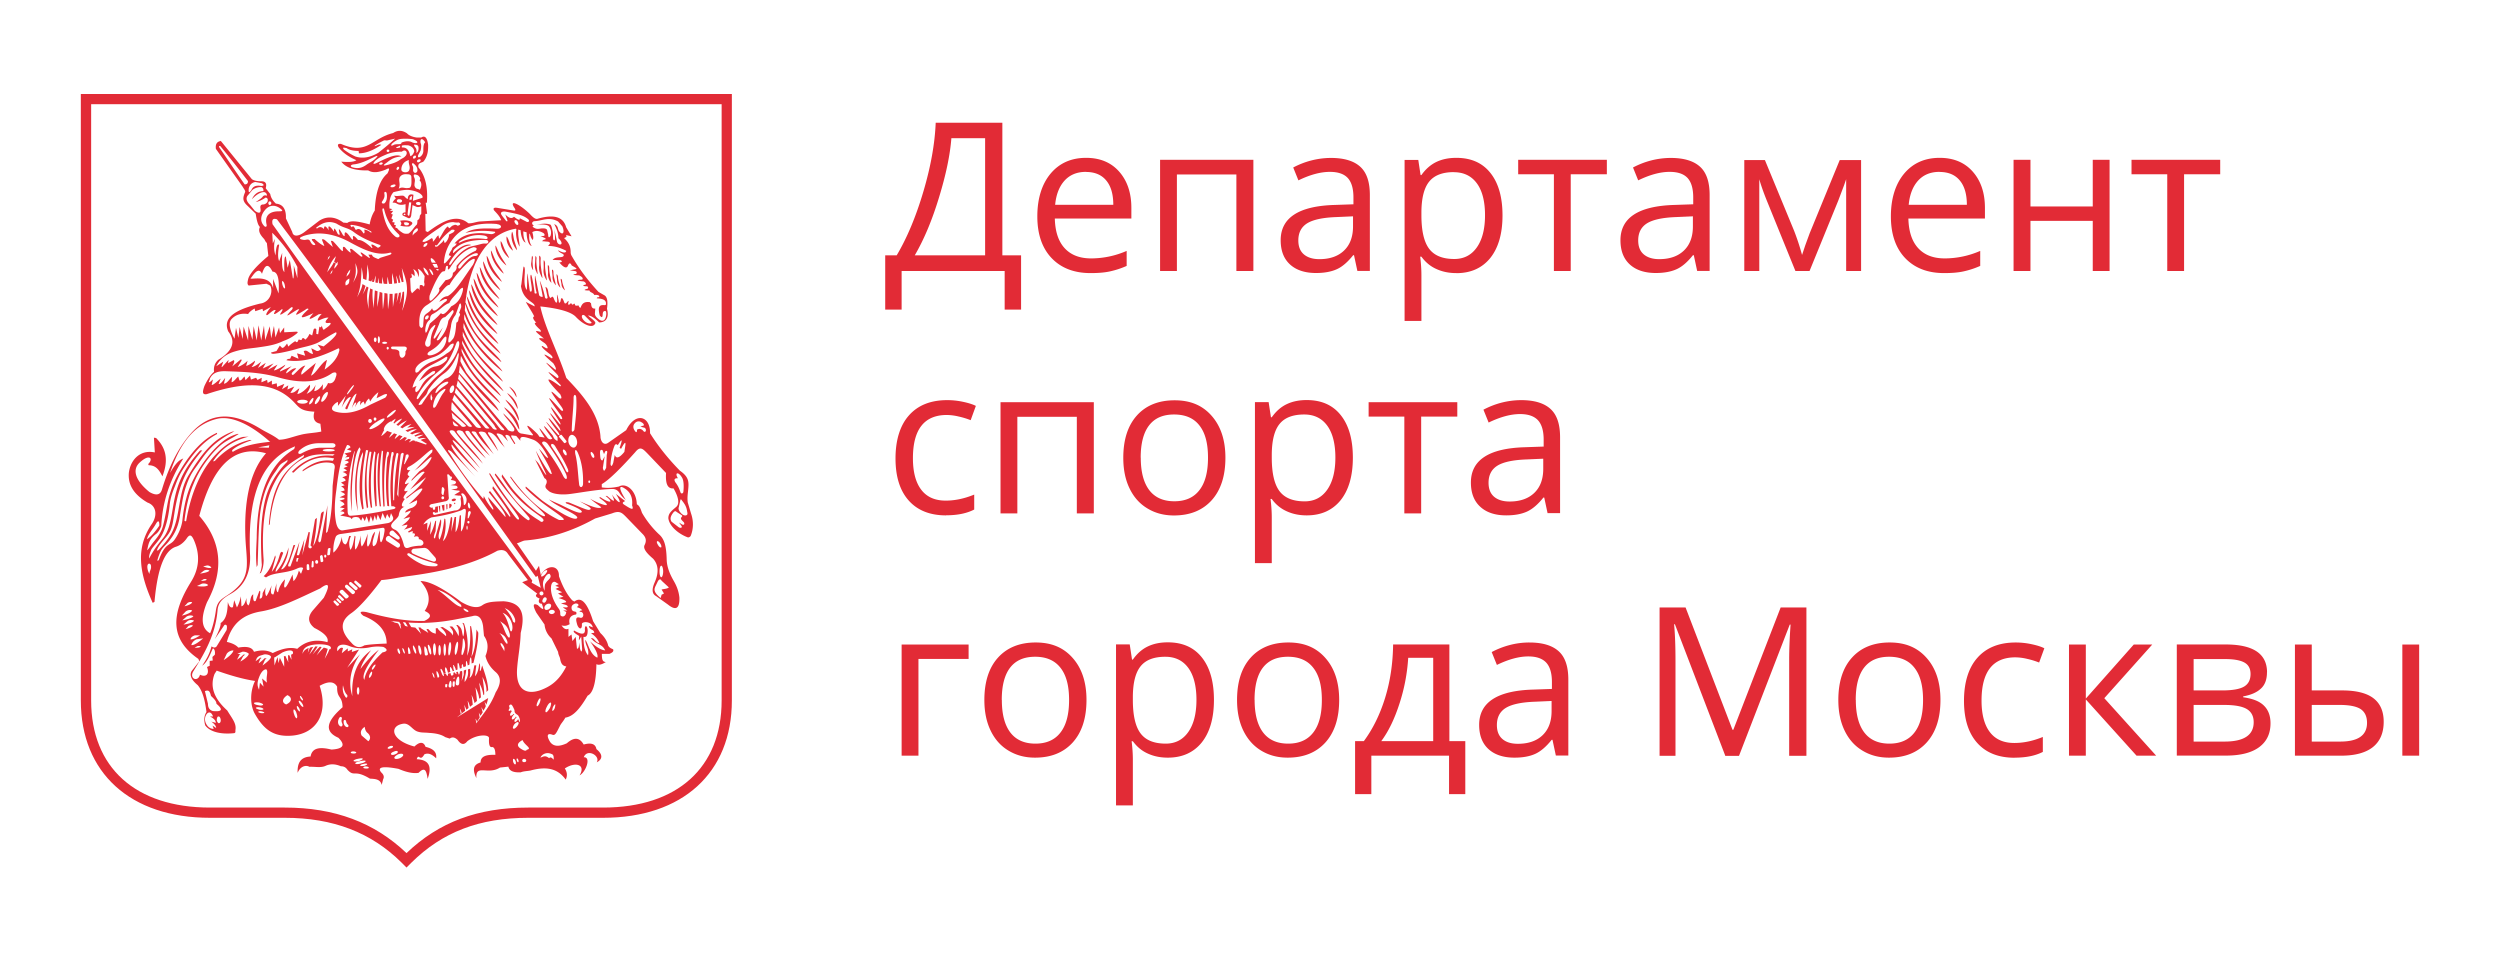 <svg width="260" height="100" fill="none" xmlns="http://www.w3.org/2000/svg"><path d="M102.452 26.557V14.375h-3.51c-.128 1.698-.548 3.749-1.278 6.134-.72 2.385-1.57 4.401-2.53 6.048h7.318Zm3.74 5.645h-1.707v-4.015H93.769v4.015h-1.707v-5.645h1.193c1.08-1.819 2.007-4.032 2.78-6.649.771-2.608 1.192-4.993 1.278-7.146h6.932v13.795h1.947v5.645Zm6.743-14.327c-.926 0-1.664.3-2.222.91-.549.608-.875 1.44-.978 2.513h6.048c0-1.107-.248-1.947-.737-2.53-.489-.593-1.193-.884-2.111-.884m.481 10.518c-1.708 0-3.063-.524-4.05-1.562-.986-1.038-1.484-2.488-1.484-4.332 0-1.845.463-3.346 1.373-4.444.918-1.098 2.153-1.648 3.697-1.648 1.45 0 2.6.48 3.441 1.433.84.953 1.269 2.205 1.269 3.775v1.107h-7.961c.034 1.355.377 2.385 1.029 3.088.652.704 1.562 1.056 2.746 1.056a9.293 9.293 0 0 0 3.697-.781v1.561a9.075 9.075 0 0 1-1.758.575c-.55.12-1.219.172-1.999.172Zm8.982-.215h-1.75V16.622h9.703v11.565h-1.767V18.141h-6.186v10.046Zm14.816-1.235c1.09 0 1.948-.3 2.565-.893.627-.6.935-1.44.935-2.513v-1.047l-1.75.077c-1.39.052-2.393.266-3.011.644-.618.386-.927.978-.927 1.784 0 .635.189 1.116.575 1.45.386.326.918.498 1.613.498Zm3.955 1.235-.352-1.647h-.085c-.575.72-1.15 1.218-1.725 1.467-.575.257-1.287.386-2.145.386-1.149 0-2.05-.3-2.694-.884-.652-.591-.978-1.432-.978-2.522 0-2.333 1.871-3.56 5.603-3.672l1.964-.068v-.721c0-.91-.197-1.579-.583-2.008-.395-.429-1.012-.643-1.87-.643-.961 0-2.059.292-3.269.884l-.541-1.339a8.576 8.576 0 0 1 1.871-.729 8.332 8.332 0 0 1 2.042-.266c1.381 0 2.393.309 3.062.918.67.61.996 1.587.996 2.943v7.893h-1.296v.008ZM151.208 17.9c-1.184 0-2.034.327-2.566.979-.532.652-.798 1.698-.815 3.123v.394c0 1.622.275 2.788.815 3.492.541.703 1.407 1.047 2.608 1.047.996 0 1.776-.404 2.343-1.21.566-.806.849-1.922.849-3.346 0-1.424-.283-2.548-.849-3.312-.567-.772-1.365-1.158-2.394-1.158m.257 10.493c-.755 0-1.441-.138-2.059-.42-.626-.275-1.141-.704-1.57-1.288h-.128c.085.678.128 1.322.128 1.922v4.762h-1.75V16.63h1.424l.24 1.578h.086c.446-.634.978-1.089 1.57-1.372.601-.283 1.287-.42 2.059-.42 1.536 0 2.72.523 3.552 1.578.832 1.047 1.253 2.514 1.253 4.41 0 1.896-.429 3.371-1.27 4.427-.849 1.046-2.025 1.578-3.526 1.578m15.648-10.285h-3.757v10.063h-1.751V18.124h-3.714v-1.502h9.222v1.502Zm5.447 8.828c1.09 0 1.948-.3 2.566-.893.626-.6.935-1.44.935-2.513v-1.047l-1.75.077c-1.39.052-2.394.266-3.012.644-.617.386-.926.978-.926 1.784 0 .635.188 1.116.575 1.45.386.326.918.498 1.604.498m3.955 1.235-.352-1.647h-.086c-.574.72-1.149 1.218-1.724 1.467-.575.257-1.287.386-2.145.386-1.15 0-2.05-.3-2.694-.884-.652-.591-.978-1.432-.978-2.522 0-2.333 1.87-3.56 5.602-3.672l1.965-.068v-.721c0-.91-.197-1.579-.583-2.008-.395-.429-1.013-.643-1.871-.643-.96 0-2.05.292-3.268.884l-.541-1.339a8.587 8.587 0 0 1 1.87-.729 8.344 8.344 0 0 1 2.042-.266c1.382 0 2.394.309 3.063.918.669.61.995 1.587.995 2.943v7.893h-1.295v.008Zm10.913-1.69.326-.978.455-1.244 3.131-7.627h2.222v11.54h-1.553v-9.55l-.214.618-.609 1.613-2.986 7.318h-1.467l-2.985-7.344c-.378-.943-.627-1.672-.773-2.204v9.548h-1.561V16.648h2.145l3.028 7.335c.301.773.584 1.613.832 2.523m14.294-8.631c-.926 0-1.664.3-2.222.91-.549.608-.875 1.44-.978 2.513h6.049c0-1.107-.249-1.947-.738-2.53-.489-.593-1.193-.884-2.111-.884m.481 10.518c-1.707 0-3.063-.524-4.05-1.562-.986-1.038-1.484-2.488-1.484-4.332 0-1.845.463-3.346 1.373-4.444.918-1.098 2.153-1.648 3.698-1.648 1.449 0 2.599.48 3.44 1.433.841.953 1.27 2.205 1.27 3.775v1.107h-7.962c.034 1.355.377 2.385 1.029 3.088.653.704 1.562 1.056 2.746 1.056a9.293 9.293 0 0 0 3.697-.781v1.561a9.075 9.075 0 0 1-1.758.575c-.549.12-1.218.172-1.999.172Zm8.982-11.78v4.848h6.478v-4.848h1.75v11.565h-1.75v-5.216h-6.478v5.216h-1.758V16.622h1.758Zm19.733 1.502h-3.758v10.063h-1.75V18.124h-3.715v-1.502h9.223v1.502ZM98.393 53.6c-1.673 0-2.969-.516-3.886-1.545-.919-1.03-1.373-2.488-1.373-4.376 0-1.887.463-3.431 1.398-4.478.935-1.055 2.257-1.587 3.981-1.587.558 0 1.115.06 1.664.18.558.12.996.258 1.313.42l-.54 1.485a8.229 8.229 0 0 0-1.27-.386 5.55 5.55 0 0 0-1.21-.155c-2.35 0-3.526 1.502-3.526 4.496 0 1.415.283 2.513.858 3.268.575.764 1.424 1.142 2.548 1.142.96 0 1.947-.206 2.968-.627v1.553c-.772.403-1.75.6-2.916.6m7.402-.197h-1.75V41.828h9.703v11.565h-1.767V43.347h-6.186v10.046Zm12.836-5.799c0 1.475.292 2.6.884 3.38.592.772 1.459 1.158 2.608 1.158 1.15 0 2.016-.386 2.608-1.158.601-.772.892-1.896.892-3.38 0-1.485-.291-2.583-.892-3.346-.592-.764-1.467-1.141-2.634-1.141-1.166 0-2.016.377-2.599 1.132-.583.755-.875 1.879-.875 3.363m8.811 0c0 1.888-.472 3.355-1.424 4.419-.953 1.055-2.257 1.587-3.93 1.587-1.038 0-1.947-.24-2.754-.73-.806-.48-1.424-1.175-1.861-2.084-.438-.901-.652-1.965-.652-3.183 0-1.879.471-3.346 1.415-4.401.944-1.047 2.248-1.579 3.921-1.579 1.673 0 2.908.54 3.852 1.613.952 1.081 1.433 2.53 1.433 4.367m8.202-4.504c-1.184 0-2.034.326-2.566.978-.532.652-.797 1.69-.815 3.123v.394c0 1.622.275 2.788.815 3.492.541.703 1.407 1.047 2.609 1.047.995 0 1.775-.404 2.342-1.21.566-.807.849-1.922.849-3.346 0-1.424-.283-2.548-.849-3.32-.567-.772-1.364-1.158-2.394-1.158m.257 10.492c-.755 0-1.441-.137-2.059-.42a3.793 3.793 0 0 1-1.57-1.287h-.128c.085.677.128 1.321.128 1.921v4.753h-1.75V41.82h1.424l.241 1.578h.085c.446-.635.97-1.09 1.57-1.372.601-.284 1.287-.42 2.059-.42 1.536 0 2.72.523 3.552 1.578.832 1.047 1.253 2.514 1.253 4.41 0 1.896-.429 3.371-1.27 4.426-.849 1.047-2.025 1.579-3.526 1.579m15.657-10.269h-3.757v10.063h-1.751V43.33h-3.714v-1.502h9.222v1.502Zm5.439 8.828c1.089 0 1.947-.3 2.565-.892.626-.6.935-1.433.935-2.514v-1.047l-1.75.077c-1.39.052-2.394.266-3.011.644-.618.386-.927.978-.927 1.784 0 .635.189 1.116.575 1.45.386.326.918.498 1.613.498Zm3.955 1.235-.352-1.647h-.086c-.575.72-1.149 1.21-1.724 1.467-.575.258-1.287.386-2.145.386-1.15 0-2.05-.3-2.694-.892-.652-.592-.978-1.433-.978-2.522 0-2.334 1.87-3.56 5.602-3.672l1.965-.069v-.72c0-.91-.197-1.58-.583-2.008-.395-.43-1.013-.652-1.871-.652-.961 0-2.05.291-3.268.883l-.541-1.338a8.582 8.582 0 0 1 1.87-.73 8.344 8.344 0 0 1 2.042-.265c1.382 0 2.394.309 3.063.918.669.61.995 1.587.995 2.943v7.892h-1.295v.026Zm-60.218 15.134h-5.216V78.59h-1.75V67.034h6.966v1.493Zm3.458 4.273c0 1.475.291 2.599.883 3.38.592.772 1.459 1.158 2.608 1.158 1.15 0 2.016-.386 2.608-1.158.601-.773.893-1.897.893-3.38 0-1.485-.292-2.583-.893-3.347-.592-.763-1.467-1.15-2.633-1.15-1.167 0-2.017.378-2.6 1.125-.583.755-.875 1.879-.875 3.363m8.811 0c0 1.887-.472 3.354-1.424 4.418-.953 1.055-2.257 1.587-3.93 1.587-1.038 0-1.947-.24-2.754-.729-.806-.48-1.424-1.175-1.861-2.085-.438-.91-.652-1.964-.652-3.183 0-1.879.472-3.354 1.415-4.4.944-1.047 2.248-1.58 3.921-1.58 1.673 0 2.908.541 3.852 1.614.952 1.072 1.433 2.53 1.433 4.366m8.202-4.495c-1.184 0-2.034.326-2.565.978-.532.652-.798 1.69-.815 3.123v.394c0 1.622.274 2.789.815 3.492.54.704 1.407 1.047 2.608 1.047.995 0 1.776-.403 2.342-1.21.566-.806.849-1.922.849-3.346 0-1.424-.283-2.548-.849-3.32-.566-.772-1.364-1.158-2.394-1.158m.258 10.492c-.755 0-1.442-.137-2.059-.42-.627-.275-1.141-.704-1.57-1.287h-.129c.086.678.129 1.321.129 1.922v4.753h-1.751V67.017h1.425l.24 1.579h.086c.446-.635.969-1.09 1.57-1.373.6-.283 1.286-.42 2.059-.42 1.535 0 2.719.523 3.551 1.578.833 1.047 1.253 2.514 1.253 4.41 0 1.896-.429 3.371-1.27 4.427-.849 1.046-2.024 1.578-3.526 1.578m9.026-5.996c0 1.475.292 2.599.884 3.38.592.772 1.458 1.158 2.608 1.158 1.15 0 2.016-.386 2.608-1.158.601-.773.892-1.897.892-3.38 0-1.485-.291-2.583-.892-3.347-.592-.763-1.467-1.15-2.634-1.15-1.167 0-2.016.378-2.599 1.125-.584.755-.875 1.879-.875 3.363m8.802 0c0 1.887-.472 3.354-1.424 4.418-.953 1.055-2.257 1.587-3.93 1.587-1.038 0-1.947-.24-2.753-.729-.798-.48-1.416-1.175-1.862-2.085-.438-.91-.652-1.964-.652-3.183 0-1.879.472-3.354 1.415-4.4.944-1.047 2.248-1.58 3.921-1.58 1.673 0 2.908.541 3.852 1.614.952 1.072 1.433 2.53 1.433 4.366m9.779 4.281v-8.665h-2.599a19.14 19.14 0 0 1-.901 4.736c-.515 1.604-1.141 2.908-1.905 3.93h5.405Zm3.346 5.508h-1.698V78.59h-8.082v3.998h-1.69V77.08h.909c.944-1.278 1.682-2.78 2.214-4.504.532-1.724.806-3.577.832-5.55h5.851V77.08h1.656v5.508h.008Zm5.465-5.233c1.09 0 1.948-.3 2.565-.892.627-.6.936-1.442.936-2.514v-1.047l-1.751.078c-1.389.051-2.393.266-3.011.643-.618.386-.926.978-.926 1.784 0 .635.188 1.116.574 1.45.386.335.918.498 1.605.498m3.955 1.235-.352-1.647h-.086c-.575.72-1.149 1.21-1.724 1.467-.575.258-1.287.386-2.145.386-1.15 0-2.051-.3-2.694-.883-.652-.592-.978-1.433-.978-2.523 0-2.333 1.87-3.56 5.602-3.672l1.965-.068v-.72c0-.91-.197-1.58-.584-2.009-.394-.428-1.012-.652-1.87-.652-.961 0-2.05.292-3.268.884l-.541-1.338a8.582 8.582 0 0 1 1.87-.73 7.948 7.948 0 0 1 2.042-.265c1.381 0 2.394.308 3.063.918.669.609.995 1.587.995 2.942v7.893h-1.295v.017Zm17.614 0-5.234-13.666h-.085c.103 1.08.145 2.367.145 3.86V78.6h-1.655V63.173h2.702l4.882 12.723h.086l4.924-12.723h2.677V78.6h-1.793v-9.935c0-1.141.051-2.376.146-3.706h-.086l-5.277 13.65h-1.449l.017-.018Zm13.58-5.79c0 1.475.291 2.599.883 3.38.592.772 1.459 1.158 2.608 1.158 1.15 0 2.016-.386 2.608-1.158.601-.773.893-1.897.893-3.38 0-1.485-.292-2.583-.893-3.347-.592-.763-1.467-1.15-2.633-1.15-1.167 0-2.017.378-2.6 1.125-.583.755-.875 1.879-.875 3.363m8.811 0c0 1.887-.472 3.354-1.424 4.418-.953 1.055-2.257 1.587-3.93 1.587-1.038 0-1.947-.24-2.754-.729-.806-.48-1.424-1.175-1.861-2.085-.438-.91-.652-1.964-.652-3.183 0-1.879.472-3.354 1.415-4.4.944-1.047 2.248-1.58 3.921-1.58 1.673 0 2.908.541 3.852 1.614.952 1.072 1.433 2.53 1.433 4.366m7.706 6.006c-1.673 0-2.969-.515-3.887-1.545-.918-1.029-1.372-2.487-1.372-4.375 0-1.887.463-3.432 1.398-4.478.935-1.055 2.256-1.587 3.981-1.587.558 0 1.115.06 1.664.18.558.12.995.257 1.313.42l-.541 1.484a8.343 8.343 0 0 0-1.261-.386 5.545 5.545 0 0 0-1.209-.154c-2.351 0-3.518 1.501-3.518 4.495 0 1.416.283 2.514.858 3.27.575.763 1.424 1.14 2.548 1.14.961 0 1.948-.206 2.968-.626v1.553c-.772.403-1.75.6-2.925.6m12.38-11.762h1.922l-4.985 5.577 5.396 5.98h-2.041l-5.277-5.852v5.851h-1.75V67.034h1.75v5.62l4.985-5.62Zm12.473 8.073c0-.626-.241-1.08-.713-1.364-.471-.283-1.261-.429-2.359-.429h-3.174v3.81h3.217c2.016 0 3.029-.67 3.029-2.017Zm-.326-5.01c0-.566-.215-.961-.652-1.201-.429-.232-1.09-.352-1.965-.352h-3.303v3.26h2.96c1.081 0 1.844-.137 2.29-.403.446-.266.67-.704.67-1.304Zm1.707-.172c0 .755-.215 1.321-.652 1.707-.429.395-1.038.652-1.819.79v.094c.987.137 1.707.42 2.153.867.455.446.687 1.055.687 1.836 0 1.08-.395 1.904-1.184 2.488-.79.583-1.948.875-3.466.875h-5.096V67.025h5.079c2.874 0 4.306.97 4.306 2.9m15.821 8.665h-1.75V67.034h1.75V78.59Zm-11.17-5.276v3.81h2.96c1.861 0 2.788-.653 2.788-1.948 0-.644-.214-1.115-.643-1.416-.429-.291-1.167-.446-2.197-.446h-2.908Zm0-1.51h3.157c1.467 0 2.557.275 3.26.815.704.54 1.064 1.356 1.064 2.445 0 1.158-.377 2.034-1.124 2.634-.746.592-1.853.892-3.303.892h-4.804V67.034h1.75v4.779-.009Z" fill="#E22B36"/><path fill-rule="evenodd" clip-rule="evenodd" d="M23.593 66.76c.506-1.888 1.664-2.858 3.577-3.175 1.853-.317 3.895-1.347 6.126-2.385.943-.695 1.063-.378.377.97l-1.064 1.226c-.566.627-.695 1.287.095 1.913 1.072.532 1.51 1.039 1.347 1.476-1.159-.317-2.231-.154-3.14.695-.661-.189-1.442-.094-2.548.438-.567-.318-1.193-.344-1.948-.13-.189-.471-.72-.6-1.63-.437-.249-.283-.66-.472-1.192-.592Zm20.35-41.644c0-.223.815-.781 1.887-1.51.472-.378.91-.507 1.321-.507.129.035.318.06.566.035.25.154.155.283-.128.343-.129-.094-.25-.129-.378-.06-.283.06-.317.249-.506.317l-.129-.188c-.377.248-.626.943-.91 1.287l-.06-.344c-.188.035-.317.438-.591.661.034-.249-.034-.377-.129-.377-.472.317-.815.471-.944.343ZM31.477 41.57c.283 0 .532.094.532.188 0 .13-.249.224-.532.224-.318 0-.566-.095-.566-.224 0-.094.248-.188.566-.188Zm2.136-.438c.189-.283.412-.412.472-.343.06.094-.034.377-.189.626-.188.283-.412.438-.472.343-.06-.06.035-.343.19-.626Zm-.686.378c.128-.223.283-.344.343-.284.06.06 0 .284-.129.507-.154.223-.317.343-.377.283-.06-.06 0-.283.154-.506m-.626.128c.129-.188.249-.283.283-.248.06.06 0 .248-.094.437-.13.154-.25.249-.318.223-.034-.06 0-.249.129-.412Zm-10.458-2.23-.129.343c.155.034.283-.189.438-.283l-.13.566c.19.034.627-.438.945-.66l-.223.566c.283 0 .471-.412.686-.627l-.129.592c.343-.034.566-.471.85-.72l-.06.566c.248-.034.437-.378.694-.592l.13.412c.222.034.342-.283.531-.412l.094.377.472-.471.095.411.532-.188.154.223.438-.223-.035.471.592-.248.06.317.438-.249v.412l.506-.129.034.378.755-.318-.248.567.66-.412-.094.437.72-.317-.412.66c.472.035.627-.317.944-.471l-.223.6c.472-.094.875-.472 1.287-.97.094.155.034.413-.317.945.506-.224.755-.567.943-.944l-.154.66c.317-.034.626-.283.91-.72l-.035.626c.249-.189.438-.438.566-.755.318.129.66-.06.79-.566.188-.472.06-.626-.344-.472-1.346.944-3.14 1.193-5.782.412-1.699-.472-3.457-.532-5.216-.592-.79-.034-1.442.094-1.759.815m3.99-6.752c.128-.223.377-.412.686-.592l.06.283.755-.249.06.25.815-.438c-.472.592-.566.849-.412.849.129 0 .72-.686.91-.506-.412.626-.035.437.66-.129.189.06-.249.506-.189.566.06.06.318-.128.815-.472.129-.094.412-.411.472-.248.035.188-.154.283-.249.412-.506.591-.377.506.507-.06.128-.06.317-.224.437-.155-.6.79-.343.626.532.094.129-.06.283-.283.438-.128-1.099.978-.91 1.098.506.411-.66.755-.506.79.532.13.094-.035.223 0 .343-.06-.472.471-.532.814-.318.694.344-.154.79-.343 1.004-.283-.437.437-.412.626.155.532.188.06 0 .283-.567.66-.094.155-.188 0-.283-.377-.06.223-.154.223-.248.094l-.13.815-.188-.034v-.472c-.094-.129-.189-.129-.283 0l-.154.626-.284-.154c-.094.223-.223.438-.437.592-.189-.249-.318-.189-.378.034-.128.035-.188-.06-.317-.034-.095.283-.189.343-.343.154a3.777 3.777 0 0 0-.72.567l-.13-.318c-.223.318-.411.506-.532.438l-.223-.223-.343.566-.566.154c0 .155.223.155.592.095.506-.06 1.476-.283 2.102-.472.626-.189 1.321-.283 2.076-.6.592-.284 1.287-.79 1.982-1.133.154.129.034.437-1.287 1.476l-.626-.19.343.473c-.154.154-.283.223-.438.188l-.566-.283.189.592c-.412 0-.6-.506-.97-.283l.155.472-.85-.249.155.566-.72-.317-.155.317c-.223 0-.343.06-.378.155 1.665.283 3.483-.318 5.37-1.227.095-.034.13.034.13.189-.155.755-.695 1.415-1.536 2.007l.249-1.004c-.567.25-1.193 1.476-1.665 1.63l.506-1.32-1.475 1.226c-.129-.154.06-.506.377-.944-.437 0-1.192 1.038-1.32.97-.318-.154.248-.472.377-.695-.412-.034-.695.343-1.038.532-.035-.189.188-.412.566-.755l-1.227.566c0-.223.472-.412.566-.72-.566.377-1.064.626-1.192.592l.377-.593-1.064.567.661-.695-1.133.532.318-.592-.815.532.343-.66c-.412.342-.79.565-1.004.565.223-.283.378-.506.343-.66-.377.317-.755.532-.909.532l.154-.532a2.67 2.67 0 0 1-1.038.66l.378-.626c.06-.094.034-.223-.095-.129l-.849.695c.189-.343.283-.566.155-.66l-.592.317.06-.343-.687.755c-.094-.034.035-.223.129-.566l-.72.471c.377-.755 1.003-1.252 1.852-1.51 1.004-.317 1.794-.343 2.42-.437 1.098-.154 1.793-.249 2.668-.66.412-.155.875-.344 1.381-.756.25-.188.155-.248-.128-.223l-1.133.06v-.506l-.437.592-.095-.592-.377 1.038-.155-1.192-.283 1.287-.154-1.253-.472 1.441-.129-1.51-.283 1.536-.283-1.57-.189 1.57-.317-1.475-.129 1.415-.412-1.441-.034 1.51-.472-1.442-.094 1.287-.318-1.252-.128 1.132-.25-1.038-.154 1.133c-.471-.884-.66-1.605-.343-2.008.472-.532 1.098-.66 1.725-.566m3.577-3.423c.095 0 .189.128.249.343.06.223.06.412.034.412-.094.034-.188-.129-.248-.344-.06-.188-.06-.377-.035-.411Zm-3.2-.378c.472-.72.85-.944 1.098-.377.318-1.004.66-1.098 1.098-.223.592 0 .721.91.627 2.265l-.567-1.51v.978c-.377-1.665-2.796-.695-2.264-1.133m10.423-5.465c.687.06 1.382.318 2.042.687.035.094.06.154-.06.094-.249-.189-.472-.283-.66-.283.06.283.034.412-.095.377-.249-.437-.472-.506-.66-.411-.06.034-.095.06-.155.034-.189-.412-.283-.412-.377-.249-.19-.154-.19-.249-.035-.249Zm-3.551.189c-.155.094-.155.154-.035.189.223-.189.438-.223.72.06 0-.412.155-.378.507.128-.129-.506 0-.626.532.13 0-.413.034-.473.377.222.095.129.19.129.224.06-.19-.72-.095-.695.317.06.129.155.189.155.189.06-.035-.506.188-.411.66.284.129.154.189.223.223.06-.094-.412.095-.378.507.128.317-.034.755.223 1.32.72.06.095.13.13.19.095-.318-.566.06-.343.566 0 .317-.154.343-.248.154-.317-1.072-.378-1.947-.79-2.574-1.253-.72-.566-1.038-.412-1.887-.944-.72-.317-1.381-.154-1.982.318m-1.536 1.004c-.377.128-.377.283-.034.343a.835.835 0 0 0 .412 0c.223-.034.317 0 .412.189.154.317.343.437.506.343.094-.095-.6-.6-.249-.6h.189c.532.505 1.038.789 1.004.694l-.223-.566c-.06-.189.223-.094.343.034l.72.627c.095.128 0-.095-.128-.507-.06-.128.128-.128.248 0 .438.438.978 1.193.978.91v-.283c0-.129.155-.129.25 0 .248.317.591.592.566.471l-.06-.248c-.035-.155.094-.155.283 0l.755.626c.154.129.283.06.223-.034l-.129-.189c-.094-.154-.034-.189.154-.06l.661.472c.129.094.129-.035-.06-.318h.377c.06.223.224.284.601.438.094.06.129-.06.317-.129l.91-.283c.283-.094.249-.283 0-.223-1.321.343-2.703-.317-4.178-1.132-1.948-1.038-3.518-1.038-4.839-.592m12.938.72c.06.06 0 .155-.095.283-.094.095-.223.13-.283.095-.034-.06 0-.189.094-.283.13-.095.223-.13.283-.095Zm1.003.249c-.223-.154-.317.223.06.094l.532-.471c.25-.438.095.128.25.094.188-.06.47-.626.41-.85l.438-.223c.25-.223.19-.317-.154-.283-.412.318-.815.661-1.158 1.133l-.378.506ZM68.11 61.089l.318-.661c.154-.223.283-.223.377-.034l.755.695c-.154.154-.506.154-.755.223l.249.411-.249.13-.094.342c-.472-.377-.755-.72-.592-1.098m.66-2.265c.095 0 .19.283.19.6 0 .318-.095.601-.19.601-.128 0-.188-.283-.188-.6 0-.318.06-.6.189-.6Zm-.437-2.54c.06-.06.223.06.317.224.129.189.155.377.095.412-.06.034-.223-.06-.318-.25-.128-.188-.154-.342-.094-.377m2.008-3.08c-.095-.094-.19-.06-.284.035-.343.411-.411.72-.223 1.003l.687.532c.223.19.471.095.343-.094l-.249-.343c.154.06.283.223.438.223.128 0 .154-.189 0-.318-.25-.248-.318-.343-.155-.506.06-.06.06-.129-.034-.188l-.532-.344h.009Zm0-2.917c-.318-.377-.25-.592.154-.566-.378-.6.034-.72.412-.094.188.283.223.85.154 1.51-.034.188-.249.248-.317 0-.129-.378-.25-.627-.412-.85m.249 2.48.154-.72c.034-.19.094-.155.189 0 .249.316.472.625.532 1.157.06.223.034.344-.129.378-.189.034-.343-.06-.506-.223-.223-.25-.283-.412-.249-.6m-11.119-8.04c.035-1.32.19-2.385.19-3.363 0-.411.282-.411.282.06.06 1.038-.06 2.102-.188 3.2 0 .155-.284.438-.284.095m1.82 5.242c.06 0 .094.06.094.129 0 .068-.035.128-.095.128s-.094-.06-.094-.128c0-.07.034-.13.094-.13Zm-3.106-4.65.128-.095s.095-.034.129.035l.472.592s.034.094 0 .128l-.129.095s-.094.034-.129-.035l-.506-.6s-.034-.094.035-.129m4.52 3.363.19-1.227-.224.438c-.188 0-.223-.189-.248-.566-.035-.438 0-.6.248-.506l.155.411.129-.283c.223-.128.248 0 .154.378l-.06 1.347c-.129.189-.223.532-.343 0m3.328-3.86c-.188-.25-.223-.567 0-.79a.504.504 0 0 1 .695-.095c.19.095.25.224.25.318l-.378.129.472.128c.248.223.034.627-.19.283-.188-.188-.402-.223-.625-.094 0 .283-.06.343-.224.129M61.47 47.01c.06-.034.189.094.283.249.06.154.094.317 0 .343-.06.06-.189-.06-.249-.223-.094-.155-.094-.343-.034-.378m-2.891-.248c.06-.035.188.06.283.223.094.188.094.343.034.377-.06.034-.189-.06-.283-.249-.094-.154-.094-.317-.034-.343m.85-1.536c.222-.034.505.224.565.567.095.377-.06.686-.283.755-.249.034-.506-.19-.592-.567-.06-.377.06-.694.318-.755m.412 2.077c-.13-.592.06-.687.283-.13.343.816.532 1.854.506 3.107 0 .471-.378.506-.412.06-.129-1.099-.154-2.137-.377-3.046m3.646.978c.034-.6.154-1.227.377-1.819.095-.283.223-.317.378-.154.566-.91.437-.412.188.283l.155.094c.686-1.286.412-.248.343.318-.506.626-.85.755-1.004.317l-.154.815c-.129.378-.223.438-.283.155M48.009 74.155a1.553 1.553 0 0 0-.189-.472c.035.189.06.377.095.566l.094-.094Zm-3.483-7.095c.094-.035.189.188.283.471.06.284.06.532 0 .532-.06.035-.189-.188-.249-.471-.06-.284-.094-.532-.034-.532Zm.66-.155c.06 0 .155.283.155.626 0 .344-.06.627-.154.627-.06 0-.155-.283-.155-.627 0-.343.06-.626.155-.626Zm.532.189c.06 0 .13.249.13.532 0 .317-.06.532-.13.532-.094 0-.128-.223-.128-.532 0-.283.034-.532.128-.532Zm.532-.154c.06 0 .129.283.129.626s-.06.626-.129.626c-.068 0-.128-.283-.128-.626s.06-.626.128-.626Zm.567-.155c.094.034.128.318.094.72-.06.344-.129.661-.223.661-.06 0-.095-.317-.06-.694.034-.378.094-.695.189-.695m.755-.035c.094 0 .094.318.034.695-.06.378-.155.66-.249.66-.06 0-.094-.317-.034-.694.06-.378.188-.66.248-.66Zm.6-.343c.095 0 .249.472.189.91-.094.471-.223.849-.318.815-.094-.035-.034-.412.035-.85.06-.472.034-.91.094-.875Zm-3.2 3.552s.094.094.154.223c.06.154.06.317.06.317-.034.035-.128-.094-.154-.223-.06-.154-.094-.317-.06-.317Zm.438-.155c.06 0 .154.155.223.344.06.188.06.283-.035.317-.128.06-.094-.06-.154-.249-.06-.154-.06-.377-.034-.412Zm3.929-.626c-.155.815-.189 1.073-.506 1.356.128-.507.06-.884.06-.978-.095.034-.155.06-.223.06v.094c.034.317.034.72-.343 1.227-.035-.438.154-.85.154-1.287-.094.034-.154.06-.249.094v.438a4.04 4.04 0 0 1-.249.695c.035 0 .155-.91.06-1.098-.06.034-.154.034-.223.06v.128c-.034.095-.034.19-.094.19-.034 0-.06-.06-.06-.155-.034-.035-.034-.095-.06-.129-.035 0-.095 0-.155.034v.035c.035.094.035.154 0 .189-.034 0-.094-.095-.154-.19-.06 0-.129.035-.154.035.034.154.034.223-.095.283-.154.06-.154-.094-.189-.249-.094.035-.188.035-.283.06.035.13 0 .224-.034.224-.034.034-.094-.06-.154-.19h-.25c.035.13.035.19 0 .224-.033 0-.094-.06-.154-.189l-.034.034s0-.034.034-.034c-.034-.034-.034-.094-.06-.154-.094-.19-.128-.378-.094-.412.06-.034.154.094.249.317a.51.51 0 0 1 .06.223.51.51 0 0 1 .223-.06c0-.06 0-.094-.034-.128-.06-.25-.06-.472 0-.507.06-.034.154.155.223.412 0 .034.034.095.034.155.094-.035.154-.06.249-.095-.035-.154-.035-.223-.035-.317 0-.129 0-.189.035-.189.034-.034.188.189.248.438.06-.035.095-.035.155-.06l-.034-.06c-.06-.19-.06-.25-.06-.378-.035-.094-.035-.129 0-.154.034-.035.188.223.248.437 0 .034 0 .06.035.094.06-.034.094-.034.154-.06v-.506c0-.128.034-.188.06-.188.026 0 .06.06.095.154.034.129.06.283.094.438.06 0 .129-.035.189-.06v-.25c.034-.094.034-.154.06-.154.034-.034.094.155.128.318.095-.035.155-.06.25-.095v-.343c0-.094.033-.189.06-.189.034-.034.06.035.06.129.034.094.06.189.06.317.06-.034.128-.034.188-.094 0-.189.034-.377.034-.506.035-.129.06-.223.095-.223.034-.034.06.034.06.154.034.129.034.283.034.472a.405.405 0 0 1 .189-.06c.223-.875.506-2.076.506-3.14-.06-.129-.129-.223-.189-.343-.06 1.192-.154 2.196-.532 2.857a7.755 7.755 0 0 0-.034-3.2h-.094c.034 1.287.034 2.359-.318 3.08.129-1.038.095-2.136-.317-3.363a.406.406 0 0 0-.189-.06c.283.248.223 1.252.094 1.415-.188-.6-.034-.79-.566-1.192h-.154c.283.317.317.789.249 1.158-.155-.343-.412-.755-.66-1.004h-.284c.412.472.412.566.343.944-.154-.412-.79-.695-1.038-.884-.129 0-.154.034-.283.034.317.155.755.721.6.91-.223-.249-.694-.506-.883-.85-.129 0-.06.06-.189.06.06.19 0 .318.034.532-.283-.06-.437-.094-.78-.471-.06 0-.19-.035-.19 0 .035.094.155.317.19.411-.06-.094-.721-.437-.79-.531-.034-.035.129-.035-.248-.06.034.094.248.591.283.686-.06-.095-.532-.592-.592-.66-.155-.035-.283-.035-.438-.06l-.283-.473c1.416.095 2.986.035 4.864-.317l1.76-.343c.591-.19 1.003.128 1.132 1.038l.094 1.004c.378.531.532 1.192.154 2.101.155.661.532 1.227 1.099 1.7.506.471.566 1.132-.035 2.075-.532 1.382-1.287 2.23-1.947 3.14 0 .035-.06.06-.06.095a.415.415 0 0 0-.095.128c.035-.06.06-.094.095-.154-.035-.154-.06-.317-.095-.472a.806.806 0 0 1 .155.343c.094-.154.189-.317.283-.472-.034-.154-.06-.317-.094-.506.06.129.128.223.188.343.06-.128.155-.248.223-.377-.06-.154-.094-.343-.154-.532.094.129.154.249.223.377.094-.154.189-.317.249-.471-.035-.155-.095-.318-.129-.472.06.094.129.188.189.317a5.3 5.3 0 0 0 .189-.695l-3.235 2.008c.283-.249.6-.472.875-.72l-.034.034c-.034-.19-.06-.412-.094-.601.094.154.154.343.223.506.06-.06.154-.129.223-.189-.035-.248-.06-.506-.095-.755.13.224.19.438.25.627.093-.06.188-.155.282-.223-.034-.318-.06-.661-.128-1.004.154.283.248.566.317.85a1.87 1.87 0 0 1 .249-.224 30.812 30.812 0 0 0-.155-1.415c.223.437.378.849.378 1.192.06-.06.129-.094.189-.154a14.127 14.127 0 0 0-.19-1.536c.25.472.413.944.438 1.321 0-.034.06-.06.095-.094 0-.506-.095-1.193-.189-1.819.318.6.472 1.158.412 1.57l.189-.189c-.035-.91-.344-1.724-.627-2.574-.128.438-.128.601-.248.567.06-.507.034-.721-.06-.79-.06.687-.224 1.133-.438 1.347l.129-1.132h-.19v-.026Zm-2.823 1.982h-.188c-.035.154-.06.317.06.343.128 0 .128-.154.128-.343Zm.343-.343c-.06 0-.094.06-.154.283-.06.189-.094.377.094.412.155 0 .155-.155.155-.378s-.035-.283-.095-.317Zm.438.06h-.189c-.06.283-.06.532.06.566.129.034.129-.223.129-.566Zm-.06-.438s-.06.06-.094.155h.154c-.034-.095-.034-.155-.06-.155Zm.438-.06c-.095 0-.13.095-.224.343-.06.284-.128.532.095.567.223.034.223-.223.223-.507 0-.283-.034-.411-.094-.411m-2.171-9.017c.79.189 1.604.85 2.42 1.536.128.223.06.283-.13.188-.566-.188-1.38-1.132-2.29-1.724Zm3.02 2.042c.154.094.223.189.189.223-.035.06-.155.034-.318-.06-.129-.095-.223-.223-.189-.25.035-.033.155 0 .318.095m8.888-2.736c-.189.283-.249 1.347.695 2.642.343.438-.06.755.437.815.19-.034.318-.189.344-.472l-.318-.154h.438l-.472-.318c.154-.034.532.06.506-.094-.034-.189-.472-.223-.695-.318l.532-.128c.034-.155-.283-.283-.79-.438l.507-.129-.566-.343.437-.128-.686-.343.377-.19-.412-.128.378-.189c-.317-.128-.438-.411-.72-.094m-.756.815c-.188-.412-.223-.755-.128-1.072.223-.567.437-.721.626-.721.377.412-.249.66-.377.97-.095.06-.13.282-.13.814m-.154-1.947c-.154.189-.248.377-.188.438.06.06.248-.06.412-.224.154-.188.248-.343.188-.411-.06-.069-.249.034-.412.188m-.154 2.008c.094 0 .189.094.189.223a.203.203 0 0 1-.189.189c-.129 0-.223-.095-.223-.19 0-.128.094-.222.223-.222Zm.412.626c.128.035.154.189.06.343-.06.155-.189.25-.283.19-.129-.035-.155-.19-.06-.344.06-.154.188-.249.283-.189Zm.437.66c.155.06.19.224.06.413a.516.516 0 0 1-.471.223c-.155-.06-.19-.25-.095-.412.095-.155.318-.283.506-.223Zm.472.721c.094.13.035.25-.129.318-.128.06-.317.034-.411-.095-.06-.094-.035-.223.128-.283.155-.06.318-.034.412.06Zm2.265.378c.06-.094.06-.249-.094-.283-.155-.034-.25-.034-.343-.189-.13-.377.06-.566.377-.66.249 0 .343.094.283.248l-.154.129c.283.094.472.189.566.343-.154 0-.249.034-.283.154.532-.094.506.755.034.601-.317-.094-.472.034-.317.566.128.627.566.79.532.129-.06-.317 1.003-.377 1.132.317l-.412-.154c.095.506.507.283.566.72l-.343.035c.412.283.721.626.875 1.038-.437-.06-.471-.532-.875-.532.532.72 1.159.566 1.476 1.287-.438-.034-.97-.377-1.57-.944.532.755.875 1.382.755 1.699-.79-.343-.944-1.51-1.253-1.853 0 .592.438.944.284 1.604-.318-.377-.472-.978-.472-1.913.317.06.437-.154.437-.695-.06-.566-.343-.532-.283 0 0 .412-.283.532-1.132.034-.13.13.06.284.531.567l-.034.472.249-.412.094 1.32c-.034.344-.128.284-.223-.06l-.094-.66c0 .472-.06.695-.223.66l-.129-1.226-.343.438-.094-.687-.318.25v-.85c-.223.128-.472.034-.72-.344.343.095.566.035.849-.128-.154-.626.129-.944.66-1.004m-7.472 3.835c.034-.283.094-.377-.189-.755-.129-.129-.223-.154-.188 0 .06.249.317.506.377.755Zm-.506-1.913c.317.283.437.755.695 1.038.154.189.188.034.128-.189-.223-.592-.411-.626-.815-.85m.06-1.226c.378.472.472 1.133.79 1.57.189.283.283.094.223-.249-.249-.875-.472-.944-1.004-1.321m.249-.875c.6.189 1.038.91 1.038 1.536 0 .343-.154.566-.249.248-.129-.437-.343-1.347-.79-1.793m.25-.471c.531.223.875.6 1.063 1.158.035.317 0 .471-.223.223-.128-.472-.437-.944-.849-1.382m3.706 15.546c.129-.317.6-.626 1.159-.377.248.06.223.377.223.592-.155-.155-.318-.344-.472-.155-.438-.343-.6-.154-.91-.06Zm-1.698.129c.128 0 .223.06.223.189 0 .094-.095.154-.223.154-.095 0-.19-.06-.19-.154 0-.13.095-.19.19-.19Zm-1.099 0c.06-.034.155.094.224.249.034.154.034.317-.035.317-.06.034-.154-.06-.223-.249-.034-.154-.034-.317.034-.317Zm.378-.06s.094.06.129.189c.034.094.034.188-.035.222-.034 0-.094-.06-.128-.188-.035-.095-.035-.189.034-.223Zm.094-4.05s-.06.06-.06.095c-.129.128-.249.223-.283.154-.06-.034-.034-.189.06-.317l.129-.129c-.035-.034-.035-.06-.06-.094-.034.034-.034.06-.06.094-.129.154-.283.249-.343.189-.06-.035-.035-.223.094-.378.034-.06.094-.094.129-.128-.035-.035-.035-.06-.06-.06-.13.154-.284.223-.344.188-.06-.06-.034-.223.095-.377 0-.035.034-.06.06-.06-.06-.06-.06-.095-.095-.129-.094.06-.154.094-.223.06-.034-.034 0-.154.095-.283-.06-.129-.095-.249 0-.317.188-.155.283.06.472.471.06.155 0 .25.094.344.06.128.249.188.318.283.222.343.188.626.154.66-.06.035-.034-.034-.154-.283m0 .318c-.06-.06-.25.034-.412.223-.129.188-.19.377-.095.437.06.06.223-.034.378-.223.154-.189.223-.377.129-.437Zm3.86-1.853s0 .188-.06.377-.189.317-.249.283c-.034 0 0-.189.06-.377.095-.19.19-.318.25-.284Zm-.472-.19c.06.035.035.284-.094.567-.154.249-.318.472-.412.438-.094-.035-.06-.284.094-.567.13-.283.318-.472.412-.437Zm-1.098-.437c.06.035.034.223-.06.472-.094.223-.223.377-.283.343-.06-.034-.034-.223.06-.437.094-.25.223-.412.283-.378ZM42.527 48.52c-.249.189-.343.412.154.377-.343.318-.377.532-.094.627-.626.789-.626 1.003-.034.66-.687.875-.6 1.004-.129.85-.6.72-.506.815-.317.849-.412.566-.412.85-.035.815-.317.129-.532.377-.6.884-.129.506-1.476 1.063-.343 1.535.343.19.626.66.849 1.476.094.438.283.472.66.317.318-.094.627-.128.944-.154.6.06.627-.592-.034-.686.06-.25-.155-.378-.506-.223.283-.472-.06-.344-.189-.412.189-.095.154-.318-.343-.035l-.06-.154c.283-.094.377-.249.411-.438l-.849.284c.249-.224.378-.378.343-.532l-.592.128c.627-.437.876-.755.85-.909l-.66.189c.471-.378.788-.687.754-.875l-.566.223c0-.19.249-.378.72-.507.378-.188.567-.437.507-.789l-.85.412c.695-.626 1.253-1.193 1.416-1.57-.06-.223-.755.249-1.664 1.004v-.155c.875-.6 1.535-1.286 2.041-2.076l-1.664 1.287 1.51-1.793c-.094-.223-.532.034-1.381.91l.06-.19.79-.849a2.975 2.975 0 0 0 1.226-1.32c.154-.413-.378.128-1.193.849-.188.188-.411.283-.626.506l1.913-2.008.035-.249c-.19-.188-1.416 1.253-2.454 1.759m-2.265 7.756c-.343-.223.034-.721.283-.507l.944.695c.283.224 0 .592-.223.438l-1.004-.626Zm.377-.6c-.343-.224.06-.661.284-.473l.506.507c.283.248.094.471-.155.343l-.626-.378h-.009Zm2.008 1.887c-.249-.13-.377.06-.223.188.412.343.85.627 1.321.85.472.248.97.283 1.442.283.343 0 .506-.223.06-.318-.816-.223-1.63-.471-2.608-1.003m.248-.035c-.154-.189-.128-.343.095-.472l1.132-.094c.223 0 .412.129.6.377l.533.601c.223.283.034.506-.19.438a13.564 13.564 0 0 1-2.17-.85Zm1.133-2.985c.188-.343.472-.6.875-.755 1.072-.155 2.136-.378 3.14-.755.317-.223.437-.155.412.189-.095.969-.223 1.793-.507 2.041v-1.698l-.128.034c-.095.85-.223 1.476-.438 1.724l.06-1.57h-.154l-.343 1.536.094-1.347c0-.189-.06-.223-.154-.129-.223 1.57-.507 2.231-.815 2.446.317-1.004.317-1.7.248-2.291l-.094-.06c-.094.815-.223 1.604-.506 2.196-.318-.472.283-1.287.154-2.076h-.06l-.566 1.947c-.189 0-.129-.248.06-.755l.06-1.098-.094.06c-.155.6-.318 1.038-.532 1.416l.094-1.441-.412 1.038.035-.85-.438.19.009.008Zm4.65-1.193c.034-.343.411-.249.248.095l-.188.437h-.095l.035-.532Zm-.095 1.287s.06.094.06.223-.034.223-.06.223c-.025 0-.06-.094-.06-.223s.035-.223.06-.223Zm.155-.472c.06 0 .094.035.094.129 0 .06-.034.129-.094.129s-.129-.06-.129-.13c0-.093.06-.128.129-.128Zm-.035-1.913c.095 0 .155.129.19.283.034.155.034.318-.06.318-.035.034-.13-.095-.155-.25-.035-.154 0-.317.034-.342m-.472-.91c.283.283.318.532.283.755-.034.318-.283.532-.283.318-.034-.284 0-.592-.223-.97-.129-.154.094-.223.223-.094m-2.29-.567c.034-.317.283-.06.283.13l-.095.505c-.094.095-.129.035-.223-.154l.035-.472v-.009Zm-1.099 1.63 1.536-.317c.249-.094.343-.249.283-.472l-.129-2.076c-.094-.412.19-.249.284-.034.223 0 .248.154.06.377.531.06.694.223.411.438l-.437.094.566.06c.249.095.189.283.034.318l-.532.094.661.095c.318 0 .318.094-.06.283l-.283.188.472.06c.223-.034.283.06.189.318.154.755 0 1.227-.627 1.227l-2.102.471c-.128-.094-.188-.094-.128-.128 0-.035-.035-.06-.035-.06 0-.06.06-.129.129-.129.034 0 .094.034.094.094.13-.034.224-.034.318-.06v-.626l-.283.06v.094c0 .13-.06.224-.129.224s-.129-.095-.129-.224v-.034l-.128.035c-.284-.095-.284-.224-.035-.378m1.193-.815c-.06 0-.129.06-.129.154 0 .095.06.155.129.155.094 0 .154-.06.154-.155 0-.094-.06-.154-.154-.154Zm1.252.66s-.06.035-.06.06c0 .06.035.095.06.095.026 0 .06-.034.06-.094 0-.035-.034-.06-.06-.06Zm-.128-.411c-.129.034-.223.129-.189.154.034.095.129.129.249.095.129-.035.223-.095.188-.19-.034-.06-.128-.093-.248-.06Zm-1.442 1.347h.06v-.627l-.154.06.094.567Zm.344-.095c.06 0 .094-.034.154-.034v-.592l-.283.06.129.566Zm.377-.128s.06-.035.094-.06v-.507l-.128.035.034.532Zm.283-.129s.06 0 .095-.034c.223-.25.223-.378-.035-.438h-.06v.472Zm0-5.808a33.712 33.712 0 0 0 3.483 4.77c.155.189.035-.378.155-.154.283.591.72 1.158.91 1.346.188-.154-.413-.686-.507-1.32l1.793 2.075c.155-.283-.875-1.51-1.724-2.573l.128-.13 2.042 2.67.095-.035c-.318-.875-1.253-1.948-1.888-2.917l.06-.223c.378.472.875 1.192 1.287 1.793.6.85 1.133 1.604 1.287 1.664.755.189-1.793-2.48-2.951-4.71l.034-.128c1.381 2.101 2.608 4.023 3.955 4.898.154.095.283-.094.129-.283-1.227-1.441-2.668-3.011-3.552-4.427l.06-.129c1.321 1.57 2.008 3.364 4.521 4.865.155.094.25.249.412.129.566-.438-2.17-1.099-4.272-4.65l.034-.25c.79 1.073.91 1.382 1.63 2.137 1.004 1.098 2.574 2.385 2.823 2.196.248-.223-2.265-1.947-3.612-4.049l.06-.06c1.064 1.476 2.574 3.269 4.77 4.393.317.154.189.128.566.128.978.06-2.162-1.535-3.8-3.328l.034-.155c.472.412 1.072.944 1.724 1.476.79.566 1.605 1.063 2.265 1.441.6.317 1.072.506 1.287.412.566-.283-2.17-1.253-2.857-1.982.412.223.815.378 1.158.532 1.193.592 2.042 1.004 2.23.79.13-.155-.505-.507-1.603-.91-.13-.129-.035-.155.283-.095 1.252.507 1.982.85 2.136.755.412-.128-.249-.411-1.004-.875.944.412 1.759.79 2.197.66.154-.033-.532-.41-1.133-.943.85.532 2.857 1.253.944-.094l.128-.06c.721.532 1.63.755.532-.129h.155c.626.506.97.875.506-.154.626.91 1.253 1.252.412-.06l.97.755c-.344.154-.318.248 0 .437.814.532.874.438.72 0 .094-.85-.223-1.415-.78-1.759-.627-.411-.601.06.128 1.193a2.852 2.852 0 0 1-.66-.72.81.81 0 0 0-.721-.413c-1.476.035-2.917.318-4.307.507-1.064.154-1.888 0-2.265-.25-.378-.317-.506-.437-.318-.788.13-.284 0-.507-.188-.592l-1.004-2.008c.129.223.283.317.412.506.412.66.695 1.193.789 1.158-.154-.437-.695-1.415-1.098-2.513.79 1.38 1.475 2.573 1.664 2.419-.094-.532-.72-1.57-1.347-2.634.189.189.25.249.378.412.249.317.472.6.6.532-.506-1.038-1.038-1.699-1.604-1.887-.875-.318-1.416-.438-1.287.128l-.437-.506-.472-.06c-.155.06.06.317.377.85l-.094.06-.532-.85c-.155-.094-.378-.189-.412 0l.283.566-.6-.66c-.283-.155-.592-.224-.592-.095l.875 1.442c-.155-.224-.412-.438-.627-.755-.343-.472-.626-.816-1.038-.876-.411-.034.412.627.97 1.982l-1.347-1.947c-.129-.095-.66-.189-.686 0l1.57 2.265c-.721-.815-1.442-1.51-1.853-2.29-.095-.095-.19-.095-.284-.095-.06-.035-.128 0-.188.06l1.913 2.48a10.066 10.066 0 0 1-1.038-1.073c-.412-.566-.79-.944-1.099-1.442-.128-.154-.377-.094-.411-.034-.155.223 1.441 1.853 2.136 2.823a16.12 16.12 0 0 1-2.42-2.823c-.317-.154-.531-.154-.626 0-.094.189 1.948 2.136 2.728 3.363-1.063-1.132-2.101-2.196-2.95-3.363-.13-.154-.507-.154-.507 0 0 .317 1.759 1.913 3.174 3.86-1.038-1.132-2.29-2.633-2.822-2.95-.249-.035.626 1.072 2.634 3.363a27.65 27.65 0 0 1-2.763-2.917c-.249.223.85 1.604 2.454 3.363l-2.514-2.634c-.343-.223-.412-.189-.223.129m10.681-.592c.532.789 1.038 1.51 1.441 2.419.155.343.378.249.224-.129-.344-.815-.815-1.535-1.322-2.385-.248-.377-.566-.223-.343.095Zm-.97-.318c.756 1.004 1.536 2.076 2.137 3.295.283.566.566.411.283-.224-.506-1.038-1.132-2.041-1.853-3.045-.317-.438-.72-.283-.566-.034M20.77 70.157c.695.343 1.038-.095.755-.79l.283-.128v-.506l.317-.035-.034-.377.249-.223c.094-.506-.189-.815-.249-.567-.343.816-.626 1.416-1.064 1.7.378-.567.755-1.159.97-2.008.189.128.377.188.532 0l1.038-1.699c.094-.472 0-.6-.223-.532l-1.004 1.476c.377-.755.66-1.416.6-1.665.627-.412.721-1.226.755-2.196.13.472.318.66.532.532l.13-.72.282.754c.189-.317.318-.695.412-1.158l.06 1.038c.223-.034.377-.343.532-.875-.034.343 0 .66.189.79.248-.284.154-.97.506-1.159-.034.566.034.815.249.687l.377-1.004c.129-.155.129.094.035.755.188.034.317-.129.317-.566l.317-.592c-.094.411-.06.72.06.909.095-.06.318-.506.567-1.133-.155.695-.095 1.004.188.944l.318-1.158c-.06.532-.034.91.154.944.095-.532.343-.97.72-1.347l-.093.66c.034.532.377-.06.875-1.158l.094.687c.249-.19.438-.627.566-1.099l.223.343.223-.6c-.154-.129-.412-.06-.66.06-1.193.532-2.36.343-3.2.91l-.25-.13c.533-.471.91-1.252 1.193-2.17l.06.189-.411 1.536c.411-.507.626-1.038.849-1.82.094-.282.189-.342.343-.154l-.343.91c-.378.695-.506.97-.412 1.064.627-.661.97-1.442 1.321-2.548-.034.566-.128 1.132-.789 2.29l.155-.034c.471-.283.755-1.193 1.132-2.48l.189-.034-.592 1.759c-.223.438-.189.532.094.472l.944-2.574-.283 1.416h.223l.566-1.665-.223 1.665.66-2.42.13.035-.155 1.51c.128.343.566.06.223-.13l.472-2.727.188-.155c-.034.97-.154 1.948-.377 2.917.343-.437.592-1.699.79-3.234.034-.223.154-.318.317-.343-.155 1.098-.412 2.136-.567 2.89-.06.378.224.438.284.035l.66-3.577-.154 2.89.154-.128c.412-1.476.506-3.106.532-4.77l.189-1.724c.094-.378 0-.627-.318-.661-.943-.189-1.913.154-2.985.875v-.129c.944-.72 1.947-1.158 3.14-.97l.129-.248c-1.7-.377-3.046.283-4.213 1.476l-.189-.06c1.227-1.287 2.634-1.853 4.273-1.699l.189-.154c-1.064 0-2.042-.06-2.857.283-2.325.943-3.578 3.517-3.895 7l-.095.095c.318-4.582 1.913-5.937 3.612-7.095l.06-.223c-2.007 1.132-2.453 1.664-3.174 3.08-1.038 2.041-1.253 4.958-1.038 7.85 0 .532-.095.97-.283 1.346l-.129.06c.129-.248.189-.531.223-.874-.154-2.386-.129-4.676.318-6.658.411-1.724 1.286-3.046 2.325-4.084l.034-.223c-.223.223-.506.283-.755.532-.189.189-.343.506-.532.755-.532.72-1.064 1.724-1.416 3.389-.317 1.51-.317 3.706-.411 6.28l-.095.223c-.128-1.064-.034-2.076 0-3.046.035-4.367 1.158-7.567 3.895-9.23l.095-.284c-3.046 1.227-5.028 4.333-4.676 11.428.034 1.63-.506 3.08-2.042 3.929-.72.412-1.287.815-1.347 1.724-.223 2.548-1.347 4.427-2.514 6.315-.472.755.472 1.192.695.343m-5.525-14.07c.155-.6.566-.944.97-1.665.248-.411.343-.128.317.25-.532.789-.944 1.192-1.287 1.415Zm12.843-10.14c-1.63.153-3.011.471-3.929 1.063l-.06-.189c.472-.437 1.227-.755 2.042-1.038l-.189-.034c-1.192.283-2.42.875-3.646 2.196l-.189.034c1.004-1.535 2.325-2.196 3.706-2.573l-.591.034c-.91.223-1.888.85-2.703 1.699-1.476 1.475-2.634 3.766-3.2 7.035-.06.154-.154-.13-.189.06.155-1.382.438-2.729.97-3.955.506-1.287 1.535-2.797 2.608-3.801.66-.626 1.227-.79 2.076-1.347h-.154c-.721.223-1.133.472-1.665.91-1.158.969-2.196 2.419-2.857 3.74-.626 1.193-1.004 2.574-1.192 4.401-.129.875-.567 1.63-.85 2.008-.506.626-.909.223-1.604 2.076l-.154.06c.094-.377.283-.91.471-1.193.224-.317.438-.471.721-.815.506-.626.97-1.38 1.158-2.633.155-.97.343-2.231.627-3.046.317-.944.6-1.441.97-1.948 1.097-1.51 1.535-2.479 4.083-3.835l-.223.035c-1.853.72-3.012 2.007-4.521 4.487-1.159 1.887-.85 4.238-1.76 5.997-.282.592-1.037 1.475-1.415 1.853l-.154.034c.223-.72 1.003-1.287 1.381-2.007.249-.472.343-1.253.438-1.82.506-3.362 1.475-4.932 2.916-6.597h-.223c-3.01 3.295-2.573 5.62-3.234 7.885-.472 1.475-.97 1.287-2.076 3.363-.034-.318.094-.6.154-.755.095-.318.412-.592.91-1.253.472-.66.875-1.759 1.064-3.457.06-.79.317-1.476.566-2.076.248-.661.437-1.099.72-1.57 1.159-1.854 2.197-3.046 3.647-3.835v-.129c-1.476.626-2.763 2.136-3.767 3.8-.566.944-.875 1.665-1.192 2.729-.223.815-.343 1.913-.627 3.02-.188.815-.626 1.32-1.003 1.793-.283.343-.507.755-.687.875.155-.532.095-1.064.97-1.725.249-.223.412-.506.506-.815.129-2.573.91-4.804 2.29-7-.506.154-.909.686-1.38 1.51.814-2.454 2.17-5.028 4.958-5.654 1.476-.317 3.458.626 5.465 2.42M15.545 59.69a1.513 1.513 0 0 1-.223-.79c.034-.377.318-.342.378-.094.06.472-.155.507-.155.876m3.646 3.363.318-.344c.154-.094.343-.128.472-.06-.035.155-.378.318-.79.412m-.283.97.412-.438c.223-.154.472-.189.66-.094-.06.188-.506.412-1.072.532Zm.035.506.471-.412c.223-.129.507-.155.695-.034-.06.154-.6.343-1.158.437m.129.438.437-.378a.7.7 0 0 1 .661-.034c-.094.189-.566.343-1.098.412Zm.223.472.283-.318c.154-.094.343-.128.472-.06-.034.129-.378.283-.755.378Zm1.604-5.028.249-.154c.129-.06.283-.035.343.034-.034.094-.317.129-.6.129m-.412.532.532-.25c.248-.033.506 0 .626.155-.129.155-.592.189-1.158.095Zm.317-1.287.412-.318c.189-.094.412-.094.566 0-.094.155-.506.25-.97.318m.318-.755.412-.095c.189 0 .378.095.438.224-.095.094-.472.034-.85-.13Zm-.875 8.45.283-.154a.533.533 0 0 1 .343.034c-.034.095-.317.155-.626.129m.875-.97c-.506.438-1.003.755-1.227.695.035-.223.25-.471.532-.6l.695-.094Zm-.317-.317c-.412.283-.85.472-1.004.412.034-.189.223-.343.472-.412h.532Zm2.454 2.574c.566-.343 1.003-.79 1.003-1.004a.883.883 0 0 0-.686.343l-.317.66Zm1.415-.66c.129.034.223.034.318.06-.035.034-.095.06-.13.128l-.222.438c.283-.19.532-.378.66-.532h.19c-.095.06-.155.128-.224.188l-.283.532c.472-.249.85-.592.875-.78h.034c-.128-.155-.377-.25-.66-.25l-.566.224.008-.009Zm2.737.094c.189-.095.85.06.755.283-.034.188-.438.532-.875.85l.249-.567c.06-.095.128-.129.188-.189h-.223a3.01 3.01 0 0 1-.626.532l.189-.472s.094-.06.128-.094c-.06 0-.128-.035-.154-.035-.094.13-.283.25-.472.378l.129-.317c.223-.284.377-.25.72-.378m4.05-.094c.094-.318.343-.472.626-.592l-.094.506.223-.532c.094-.034.223-.06.343-.094l-.094.154-.318.66.438-.566.188-.283h.25l-.155.249-.378.592.472-.532.283-.283c.06 0 .129.034.19.034l-.155.25-.378.625.472-.531.283-.284c.155.035.318.095.412.129l-.094.343-.224.695.344-.626.154-.378h.094c.318-.411-.789-.592-1.698-.471-.79.094-1.193.411-1.193.943m-2.951.566.034.661c.095-.317.223-.626.318-.875l.094.626c.06-.189.095-.412.155-.592v.06l.437.91c0-.378 0-.755-.034-1.098.06 0 .094 0 .154-.035l.318.687c-.035-.25-.035-.507-.035-.755h.129l.223.471c0-.188-.034-.377-.034-.531.128-.035.189-.095.189-.13.094-.437-.567-.342-1.099-.093l-.789.506h-.06v.188Zm-1.57 3.2c-.129-.317-.283-.6 0-1.32.249-.661.566-.85.755-.816.223.25-.06.755.06 1.382l-.506-.438.154.85-.377-.412-.095.754h.009Zm4.461.816c-.06-.13-.154-.19-.189-.19-.06.035 0 .155.06.284.095.129.19.189.224.189.034-.035 0-.155-.095-.284Zm0 .566c.129.189.155.343.129.377-.06.035-.189-.06-.317-.248-.13-.19-.19-.344-.13-.378.06-.034.19.06.318.249Zm-.283.532c-.094-.155-.189-.25-.223-.25-.06.035-.034.19.034.344.095.129.19.249.223.223.06 0 .035-.154-.034-.317Zm-.283.532c.094.248.094.472 0 .506-.06 0-.189-.189-.249-.412-.094-.249-.094-.472-.034-.506.06-.035.223.154.283.412Zm-3.672-.223c.189.034.317.094.317.154-.034.034-.188.06-.343.034-.154-.034-.317-.094-.283-.128 0-.06.155-.095.318-.06m-.155-.412c.223.034.378.128.378.188s-.189.095-.412.06c-.223-.06-.378-.128-.378-.188s.19-.095.412-.06Zm-.094-.506c.249.06.437.154.437.223-.034.094-.248.128-.506.06-.249-.035-.472-.129-.437-.223 0-.06.223-.095.506-.06Zm8.167-5.337c-.188-.626.506-.85 1.227-.532.566.223 1.253.318 2.17.129a4.13 4.13 0 0 1 1.382-.034c.472.248.438.472-.094.566-1.004.944-1.76 1.913-1.888 2.857-.343-.472.378-1.665 1.51-3.14-.695.532-1.321 1.227-1.913 2.007.129-.506.532-1.192 1.098-1.947-1.227.91-2.076 2.265-1.947 4.77-.472-1.51-.155-2.951.815-4.367l-1.347 1.416 1.227-1.888-.756.25.06-.284-.471.223v-.317l-.627.506.13-.532c-.224-.129-.378.06-.567.317m.566 3.552c-.06.378-.034.815.283 1.253.095.094.223-.035.155-.25-.223-.188-.343-.565-.438-1.003Zm1.57.189c-.06 0-.129.154-.129.377s.06.412.13.412c.068 0 .128-.189.128-.412 0-.223-.06-.377-.129-.377Zm1.441-1.605c-.06-.034-.154.095-.248.284-.06.154-.095.343-.035.343.06.034.155-.095.25-.283.06-.155.06-.318.033-.344Zm.344-.754s-.155.06-.25.223c-.094.128-.128.283-.094.317.035.034.155-.06.25-.223.094-.129.154-.249.094-.317Zm2.89-4.393c.06 0 .155 0 .25.034l.248.412c-.094 0-.188-.034-.283-.06l-.223-.377.009-.01Zm-.505 2.728c.06.035.154.189.188.343.035.155 0 .25-.06.223-.06-.034-.154-.154-.188-.317-.035-.155 0-.249.06-.249Zm.471-.034s.13.094.155.249c.06.154.094.283.06.317-.06 0-.129-.094-.189-.249-.06-.189-.094-.317-.034-.317m.566-.095s-.034.223 0 .412c.034.223 0 .318.129.283.154 0 .129-.094.094-.283-.034-.223-.154-.412-.223-.412Zm.532-.188c-.06.034-.034.223.034.472.095.248.19.411.25.377.06 0 .034-.223-.035-.438-.095-.248-.223-.411-.249-.411Zm.566 0c-.06 0-.06.223 0 .506.035.249.155.472.223.472.06-.035.095-.25.035-.532-.06-.249-.155-.472-.25-.438m.627.095c-.06 0-.06.317-.034.566.06.283 0 .412.223.377.189-.034.154-.154.094-.411-.034-.25-.223-.567-.283-.532Zm-3.517-2.634c.283.06.223.094.377.154.155.06.343.035.412.155.506 1.072.129.06.223.06l.034.034-.188-.317c-.284-.035-.567-.06-.85-.095m-3.93 13.564c.155 0 .318.06.318.129 0 .034-.094.094-.248.094-.19 0-.318-.034-.318-.094-.034-.06.094-.129.249-.129Zm.413.79c.248-.06.532-.095.566-.035.06.06-.129.154-.377.249-.25.06-.507.06-.567 0-.034-.06.129-.155.378-.223m.248.249c-.317.06-.506.188-.437.248.06.06.317.06.626-.034.283-.06.472-.189.438-.249-.06-.06-.343-.034-.627.035Zm.378.283c.189-.06.377-.06.412 0 .034.034-.094.128-.283.188-.223.035-.412.035-.438-.034-.034-.034.129-.129.318-.154m.248.249c.19 0 .318.06.318.128.034.06-.094.095-.249.095-.154 0-.317-.035-.317-.095s.094-.129.248-.129Zm3.364-1.253c.248-.094.506-.094.531.034.06.095-.128.283-.377.378-.249.094-.506.094-.532-.035-.034-.094.129-.248.377-.377Zm-.438-.283c-.189.06-.343.189-.283.283.034.06.223.094.412 0 .188-.06.317-.189.283-.283-.035-.095-.223-.095-.412 0Zm-.412-.566c.155-.06.283-.035.318 0 .034.094-.06.188-.224.223-.154.06-.283.06-.317 0-.034-.06.06-.155.223-.223Zm-4.556-2.608c-.034-.155-.188-.155-.248-.035-.035.223.034.506.248.626.25.13.318-.128.19-.223-.13-.128-.155-.223-.19-.377m-.437-.223c.034-.189-.129-.283-.249-.129-.154.223-.223.566-.034.79.223.283.412.034.343-.13-.094-.222-.129-.342-.06-.531Zm-4.495-16.738-.13.411-.128-.06.06-.343h.189l.009-.008Zm-9.738 13.847c.412-.155.506.034.626.506.343.317.567.566.567.815.72.6.591.85-.378.755-.317-.095-.506-.318-.506-.755l-.318-1.321h.009Zm.154 2.419c-.248.377-.188.85.13 1.227a.773.773 0 0 0 .625.283l-.128-.343.377.249c0-.19-.154-.412-.506-.661l.472.129c0-.25-.223-.472-.6-.661h.317c-.155-.438-.438-.566-.687-.223Zm1.227.223c.129-.034.223.129.25.317.033.19-.035.344-.155.378-.095.034-.223-.129-.25-.317 0-.19.06-.378.155-.378Zm8.64-27.35c-.378.154-.412-.155-.13-.378.601-.506 1.254-.695 2.008-.695h1.322c.506 0 .437.506-.035.472h-.943c-.85-.035-1.536.223-2.231.6m2.857-.471c.343 0 .626.06.626.128 0 .095-.283.129-.626.129s-.626-.034-.626-.129c0-.06.283-.128.626-.128Zm.532 15.957c-.129-.129.094-.249.154-.189l.378.343c.094.095-.129.25-.223.19l-.318-.344h.009Zm.283-.249.317.318c.06.06.25-.06.155-.155l-.318-.317c-.06-.06-.223.06-.154.154Zm.189-.283.343.343c.06.095.317-.06.223-.154l-.378-.378c-.094-.094-.317.06-.188.189Zm.154-.472c-.129-.154.155-.377.318-.283l.566.566c.154.155-.223.412-.318.283l-.566-.566Zm.6-.506c-.188-.189.06-.438.224-.283l.686.592c.189.154-.094.437-.249.317l-.66-.626Zm.413-.318.566.532c.128.095.377-.128.223-.283l-.6-.506c-.155-.128-.344.095-.19.249m.532-.189.472.472c.095.094.318-.129.189-.249l-.506-.437c-.129-.095-.283.094-.155.223m-2.513-3.552-.06.566c0 .095-.284.155-.284.034l.06-.566c.035-.128.284-.188.284-.034Zm-.815.79.06.437c.034.129-.283.249-.283.034l-.06-.437c0-.155.248-.283.283-.035Zm-.944.6v.412c0 .128-.249.223-.223 0l.034-.412c0-.155.155-.223.189 0Zm1.192-.79c.06 0 .13.06.13.155 0 .094-.061.154-.13.154-.034 0-.094-.06-.094-.154s.06-.155.094-.155Zm-.875.567c.095 0 .155.094.155.188 0 .13-.06.19-.155.19-.094 0-.154-.06-.154-.19 0-.094.06-.188.154-.188Zm-.789.566.034.378c0 .128-.283.154-.283-.035v-.377c0-.155.249-.155.249.034Zm3.93-12.534c.188 0 .317.06.377.248l-.378.224.472.128-.06.129-.66.154.283.223-.223.19.437-.06-.034.188-.472.189c.343.034.506.128.412.223l-.412.248.343.13-.437.188.377.249-.472.154c.318.095.438.249.472.343l-.506.223c.283.129.343.19.343.343l-.472.19.378.282-.378.13c.318.128.343.282.378.41l-.438.13c.343.128.506.223.438.343l-.532.248.506.06v.13l-.506.154c.377.154.506.283.506.411l-.472.284.506.094-.472.343c.283-.034.438.035.438.189l-.438.223c.344.06.721.129 1.073.223l.128.154.095-.154a.806.806 0 0 1 .66 0l.224.318.154-.378.223.412.189-.506.249.694.188-.72.223.592.19-.66.154.531.154-.626.283.6.223-.755.283.627.189-.507.249.438.154-.532.189.378c.154.317-.189.6-.532.66l-4.676.755c-.283.035-.566-.188-.694-.815-.224-1.158-.13-2.29.034-3.423.283-2.548.686-3.8 1.098-4.616m.72.661.095-.034c-.412 2.23-.6 4.367-.283 6.28-.155-2.986.223-6.152.79-6.692l.093.223c-.66 2.385-.72 4.521-.283 6.434-.283-3.268-.034-5.147.532-6.16v.318c-.437 2.29-.472 4.144-.06 5.654l.129-.095c-.283-2.385-.129-4.238.249-6.091l.223.034c-.438 2.42-.438 4.299-.129 6.032l.129-.13c-.249-2.479-.223-4.203.154-5.773l.189.034c-.343 2.385-.377 4.273-.06 5.809l.129-.035c-.25-2.608-.13-4.461.223-5.842l.128.128c-.248 2.077-.223 3.895 0 5.62l.129-.06c-.06-2.265-.189-4.05.094-5.37l.155-.19c-.223 1.665-.223 3.518.06 5.594h.129c-.224-2.454-.155-4.298.094-5.808l.129.094a37.813 37.813 0 0 0 .034 5.748l.129-.034c-.129-2.702-.035-4.556.248-5.654.25-.094.25.223.035.567-.155 1.63-.223 3.268 0 5.053l.189.034c-.19-2.608-.035-4.11.248-5.594.155-.154.318.035.129.412-.223 1.819-.343 3.106-.154 5.182h.223c.248.094.283.189.034.283-1.536.318-3.011.6-4.427.695-.283.034-.377-.129-.377-.532-.095-2.23.154-4.272.686-6.125m5.182 1.287.188-.944c.224-.129.318-.06.284.188l-.412.781-.06-.034v.009Zm-.343-1.004c.128-.25.377-.189.283.06-.25 1.381-.506 2.548-.532 4.367l-.129-.283c.155-1.63.155-2.574.378-4.144Zm-.472-.06c.094-.129.248-.095.223.06-.249 1.347-.412 2.951-.438 4.77h-.094c-.094-1.759-.034-3.329.317-4.839m-6.529 10.27c.344-.284.661-.755.876-1.63 0 .471.128.754.377.789.189-.129.249-.472.378-.875h.188a1.771 1.771 0 0 0-.06 1.44c.189-.222.318-.685.438-1.475l.094.095c-.06.437-.094.875-.034 1.347.189-.095.412-.661.592-1.476-.035.506-.035.97.094 1.158.223-.223.412-.72.627-1.347-.095.85-.13 1.382.034 1.347.412-.566.249-1.098.72-1.535-.06.506-.411 1.158-.188 1.51.506-.13.377-.91.695-1.665-.035.815 0 1.347.154 1.227.189-.317.249-.695.317-1.098.035-.283 0-.412-.223-.378l-4.212.627c-.377.034-.592.154-.66.377a4.054 4.054 0 0 0-.224 1.57m-7.884-10.93 1.227-.223-.06.249-1.158-.035-.009.01Zm10.02-6.469c-.06-.06-.223.155-.437.438-.189.249-.317.506-.283.506.034.034.223-.154.412-.438.223-.248.343-.506.317-.506m-2.196 2.17c.154-.222.343-.377.532-.437v.412l.815-1.072-.438 1.252c.378-.72.695-1.132.97-1.098l-.567 1.098c-.034.129.035.189.19.155.377-1.004.72-1.57.969-1.605l-.507 1.51c.224-.471.378-.66.472-.566l-.128.472c.248-.506.437-.72.566-.626l-.06.437a.981.981 0 0 1 .377-.412l.155.344a1.17 1.17 0 0 1 .412-.661l.128.317a2.93 2.93 0 0 1 .85-.969l-.19.626.756-.377c.377-.129.437-.035.154.317l-1.535.72c-1.227.696-2.454 1.099-3.707.721-.317-.128-.377-.283-.223-.566m4.401-7.13c.095 0 .155.095.155.224s-.06.249-.155.249c-.06 0-.128-.129-.128-.249s.06-.223.128-.223Zm.378.593c-.06 0-.094-.155-.094-.343 0-.223.034-.378.094-.378s.129.155.129.378c0 .188-.06.343-.13.343Zm.6-.155c.155 0 .284.06.284.13 0 .034-.13.094-.284.094-.128 0-.248-.06-.248-.095 0-.06.128-.129.248-.129Zm.318.532c.06 0 .129.06.129.13 0 .093-.06.154-.13.154-.033 0-.093-.06-.093-.155 0-.06.06-.129.094-.129Zm.506-.034h1.158c.378 0 .438.189.189.532.129.626-.66 1.038-.626.034-.06-.188-.283-.283-.72-.283-.19-.06-.19-.249 0-.283Zm-1.819 7.378c.095 0 .155.06.155.155 0 .094-.06.188-.155.188-.06 0-.128-.094-.128-.188 0-.095.06-.155.128-.155Zm-.506.155c.095 0 .189.094.189.223a.203.203 0 0 1-.189.188c-.129 0-.189-.094-.189-.188 0-.129.06-.223.19-.223Zm.626.343c-.437.283-.72.6-.695.695.095.094.472-.06.91-.343.437-.318.72-.627.66-.721-.06-.094-.471.094-.875.377m1.51-.97c-.248.19-.437.413-.377.473.034.06.283-.095.532-.283.249-.223.437-.438.377-.506-.034-.035-.283.094-.532.317Zm-.97 2.386c.095-.223.19-.438.318-.626l-.06-.035c.06-.377.343-.66.72-.849l.061.034a1.75 1.75 0 0 1 .472-.317c-.094.154-.155.317-.249.438l.094.06c.223-.224.507-.412.815-.507a3.793 3.793 0 0 1-.6.627l.189.128c.283-.248.626-.437.909-.566-.223.223-.438.472-.695.695l.223.129c.283-.223.627-.378.944-.438-.154.129-.318.249-.438.378.223-.06.472-.06.781-.095-.412.189-.66.25-.97.378l.25.154a1.91 1.91 0 0 1 .943-.283c-.223.129-.472.283-.72.412l.222.129c.284-.155.627-.224.91-.19a4.202 4.202 0 0 0-.686.318l.128.095a2.03 2.03 0 0 1 .85-.19c-.25.095-.438.224-.661.318l.189.095a1.41 1.41 0 0 1 .72-.06c-.188.06-.377.094-.566.188l.66.412-.128.06-1.004-.343c-.06 0-.094.034-.128.06 0-.034.034-.06.06-.094l-.25-.06c-.128.06-.282.154-.437.223.095-.129.155-.223.25-.283l-.25-.095c-.128.06-.283.155-.437.223a2.01 2.01 0 0 1 .249-.317l-.25-.094c-.188.128-.342.248-.531.343a2.11 2.11 0 0 1 .317-.412l-.343-.129c-.154.155-.317.283-.472.412a1.1 1.1 0 0 1 .25-.472l-.318-.129a7.4 7.4 0 0 1-.532.472c.094-.188.188-.377.317-.532l-.506-.188a3.226 3.226 0 0 1-.592.532M22.966 15.258a142.365 142.365 0 0 1 2.823 3.578c0 .223-.095.343-.343.343-1.038-1.476-1.82-2.668-2.609-3.8-.154-.224.035-.25.13-.13m4.744 8.074c.094.248-.095.377-.284.128-.411-.472-.317-1.072.13-1.604.471-.566 1.063-.566 1.604-.155.317.25.223.284-.155.284-1.064 0-1.476.532-1.287 1.347m1.098-.507c-.437-.154-.566.035-.472.507 6.28 8.853 15.795 21.79 27.008 37.053l-.06.224.944.531-.318-1.252-.189.129c-8.639-12.063-18.65-26.253-26.913-37.183m-2.951-3.2c.094-.438.378-.66.695-.695l.686.129c.25.188.223.248-.06.283-.566-.095-.875.034-1.038.412-.223.317-.317.343-.283-.13Zm2.196 1.321c-.094 0-.154.06-.154.189 0 .094.06.189.154.189.06 0 .155-.095.155-.19 0-.128-.095-.188-.155-.188Zm-2.29-.626c-.223.283-.155.6.223.978l.506.626c.437.318.66.249.592-.223-.06-.317.034-.437.317-.437a.575.575 0 0 0 .412-.284c.06-.248.034-.377-.189-.437-.412.283-.755.412-1.038.472.378-.249.66-.438.755-.6.095-.095.223-.13.412-.06 0-.155-.06-.318-.283-.378-.438 0-.875.317-1.287.755.249-.532.626-.85 1.193-.85.034-.154 0-.283-.155-.412a1.359 1.359 0 0 0-.978.284l-.472.566h-.008Zm2.54 3.895.06 1.098.222-.472c-.094.592-.154 1.098.06 1.725.06-.944.189-1.253.378-1.099-.095.601-.189 1.227 0 1.7l.317-.876c-.034.91-.06 1.724.223 2.008-.034-1.004 0-1.725.155-1.605l.188 1.158.224-.815.317 1.888c.094.189.129-.412.094-1.321l.378 1.32v-1.157a13.58 13.58 0 0 0-2.608-3.552m6.434 3.74c.035-.223.06-.377.189-.531a1.509 1.509 0 0 1-.223-.155c-.155.343-.378.626-.695 1.038.223-.66.437-1.158.91-1.664-.06.223-.13.412-.19.566.06.06.155.129.224.189a.746.746 0 0 0 .154-.189c0 .094 0 .189-.034.283h.034l-.034.095-.035-.035c-.06.155-.154.249-.317.412m-.378.566a.719.719 0 0 1 .224-.437c-.035.223-.06.283-.224.437Zm1.665.249c.034-.129.06-.249.094-.343l.06-.06s.035-.095.06-.129c.06-.06.129-.154.19-.223-.035.377-.13.506-.413.755m-.06.91c-.094-.318 0-.532.378-.721 0 .472-.035.6-.378.72Zm.755-.284c.318-.755.343-1.098.249-2.042.343.875.283 1.133-.249 2.042Zm5.122 2.857c.154-.66.223-1.287.189-1.947-.06.034-.095.034-.155.06a4.944 4.944 0 0 1-.317 1.252c.094-.412.154-.815.129-1.226a.406.406 0 0 1-.19.06c-.033.283-.128.591-.248 1.003.06-.343.094-.66.094-.97-.094 0-.188.035-.283.035-.034.412-.094.85-.188 1.416 0-.472-.035-.944-.035-1.381h-.317c0 .471-.06.943-.155 1.604-.034-.566-.034-1.098-.06-1.63-.094-.035-.188-.035-.317-.06 0 .506-.06 1.003-.154 1.698a29.732 29.732 0 0 1-.06-1.724c-.095-.034-.19-.06-.284-.094-.034.471-.128.943-.248 1.57 0-.567 0-1.064.034-1.63-.095-.035-.189-.06-.283-.095-.035.627-.095 1.193-.129 1.853-.094-.815-.154-1.381-.094-1.947-.095-.035-.19-.06-.25-.129-.154.755-.222 1.416-.154 2.17-.223-.969-.248-1.535-.034-2.23-.06-.06-.129-.094-.189-.129a5.767 5.767 0 0 1-.437.85c.154-.318.223-.627.317-.91-.094-.06-.223-.128-.317-.188-.06.411-.249.815-.566 1.38.411-1.003.437-1.947.471-3.14.095.473.155.85.155 1.193.129.06.223.095.343.155.06-.532.094-1.038.094-1.63.155.686.223 1.192.13 1.664.093.034.188.094.282.094a7.4 7.4 0 0 1 .155-.248c-.035.094-.06.188-.095.283.06 0 .155.034.223.034.06-.189.095-.412.19-.66 0 .248-.035.471-.035.72.094 0 .154.034.249.034 0-.154.034-.343.034-.532.06.224.06.378.094.567.095 0 .223.034.318.034v-.72c.06.282.128.506.154.72.129.034.249.034.378.034 0-.248 0-.471.034-.755.06.284.094.532.154.755h.318v-1.132c.129.438.188.79.223 1.098.094 0 .189-.034.283-.034 0-.249-.06-.532-.094-.815.128.283.223.532.248.789.06 0 .13-.034.19-.034-.035-.283-.095-.566-.13-.875.13.317.224.566.284.815.06 0 .128 0 .188-.035-.06-.437-.094-.91-.188-1.441.72 1.793.72 2.608.06 4.427m.875-2.076-.06-1.253.188-.128-.06-.378c.155.094.25.189.318.283.06-.249 0-.506-.129-.755.318.155.506.438.532.85.094-.25.094-.532-.06-.876.283.095.472.344.72.755l-.06.627c.06.188.06.343-.034.471-.128-.154-.249-.223-.412-.128l-.034.506c-.094-.223-.223-.249-.343-.094l-.438.411-.128-.283v-.008Zm2.89-2.23c0 .094 0 .154-.06.154s-.128-.06-.222-.155h.283Zm-.188-.533c.06.155.129.283.129.378h-.343c-.06-.095-.129-.189-.19-.318-.033 0-.033-.034-.033-.06h.437Zm-.566-.6c.094 0 .317.188.472.471h-.412c-.129-.248-.154-.471-.06-.471Zm-.189 1.098s.155.094.283.283c.095.189.129.343.095.377-.035.035-.155-.094-.25-.283-.128-.188-.154-.377-.128-.377Zm-.592-.129s.189.129.343.343c.13.25.19.438.13.472-.035.035-.19-.128-.344-.343-.129-.249-.189-.438-.129-.472Zm-10.14-1.227c.094.06.154.129.223.155l.154-.155c-.034.223-.094.283-.249.438.035-.095.06-.189.095-.249-.06-.06-.13-.129-.224-.189Zm2.076-11.213c.343.249.815.318 1.287.318l.034.248c.755 0 1.536-.343 2.325-.875-.034-.034-.189-.06-.343 0-.567.283-.507.095.566-.437.154-.095.283.034.532-.06l.686-.155a27.106 27.106 0 0 1-1.758 1.476c-.876.506-1.665.626-2.386.377a6.591 6.591 0 0 1-1.192-.72c-.095-.155-.189-.249.249-.155m4.332.155c-.06 0-.128.06-.128.128 0 .07.06.13.128.13.095 0 .155-.06.155-.13 0-.068-.06-.128-.155-.128Zm.944 1.887c.06-.094.129-.129.189-.06.06.035.06.129 0 .189-.06.094-.155.129-.19.094-.06-.034-.06-.128 0-.223Zm2.23-.85c.095-.033.19-.033.224.035.034.06 0 .189-.13.223-.093.06-.188.06-.222-.034-.06-.06 0-.154.129-.223Zm-.506-.342c.095-.06.19-.095.223-.035.06.035.035.155-.034.223-.094.06-.189.095-.223.035-.034-.035-.034-.129.034-.223Zm-3.423.66c.095-.034.189 0 .223.06 0 .06-.06.155-.154.155-.094.034-.189 0-.223-.06 0-.06.06-.129.154-.155Zm1.227 2.325c.129-.06.283-.06.318 0 .034.06-.035.155-.19.223-.128.035-.282.035-.317-.034-.034-.06.035-.154.19-.189Zm-4.024-2.136c-.317.034-.437.223-.094.317.695.19 1.098-.06 1.381-.248.283-.223.695-.378 1.004-.695.283-.283.223-.318-.129-.155l-.72.344c-.627.283-1.098.411-1.442.437Zm2.197-.317c-.25.248-.155.343.154.188 1.038-.506 2.076-1.038 2.608-.695-.343.035-.72.095-1.072.318a3.51 3.51 0 0 0-.438.317c-.472.318-.411.378.155.223.437-.128.875-.248 1.287-.566.154-.094.317-.154.437-.283.412-.377.06-.85-.317-.506-.532 0-1.064.06-1.605.283-.566.249-.815.343-1.226.72m2.822-1.63v.19c.129 0 .189 0 .318.034.283.094.471.377.566.875.188-.06.317-.223.412-.507-.035-.283-.224-.506-.627-.626-.248 0-.437-.034-.66.035m-.472.128c.129-.06.154-.094.283-.128v.188a5.225 5.225 0 0 1-.249.06c-.129.035-.249-.06-.034-.128m-.566-.318c-.13.189-.095.249.128.155.318-.223.85.034.875-.283.438-.155.815-.19 1.133 0 .506.188.815-.06.034-.344a5.602 5.602 0 0 0-1.192-.034c-.378.034-.695.249-.978.506Zm2.29.095c.25 0 .438.034.472.248.034.284-.034.507-.223.627.094-.6-.189-.532-.249-.875Zm.695-.155c-.094-.506.189-.566.472-.094-.154.154-.189.377-.189.85a.768.768 0 0 1-.377.694c-.155.06-.223 0-.155-.223l.25-.472c.094-.412.06-.66 0-.755Zm-2.007 2.763c0-.532.317-.884.789-1.004-.094.377.189.66.034 1.038-.094.343-.815.283-.815-.034m-.189.815c.155-.283.412-.378.79-.343.283 0 .437.06.437.343 0 .283.035.592-.034.85-.094.248-.129.222-.438.248-.343 0-.471-.155-.849.06.223-.532-.034-.755.094-1.158Zm1.347-1.227c.155.283-.034.472.13.66.154.19.41 0 .377-.223 0-.223-.13-.437-.318-.6-.154-.189-.343-.095-.189.154m.155 1.193c-.094-.318.034-.343.412-.189.248.223.283.378.154.506.249.25.249.6.034 1.004-.154-.129-.343-.06-.471-.249-.035-.128-.13-.06-.06-.532.034-.188.034-.343-.06-.532m.437 2.574c.154 0 .249.095.249.189s-.129.154-.249.129c-.155 0-.249-.095-.249-.19 0-.06.129-.128.249-.128Zm-1.948-.283c.155 0 .284.095.25.189 0 .094-.13.189-.284.154-.154 0-.283-.094-.249-.188 0-.095.13-.19.283-.155Zm2.386-.343v.189l-1.004.317.06-.626c-.283-.095-.472-.035-.566.223l-.035.223c-.128-.06-.223-.154-.343-.283-.129-.129-.343-.06-.79-.034-.094 0-.222-.035-.282-.035l.188.283a1.22 1.22 0 0 0-.343.438c.129 0 .249 0 .378.06.317.223.66.189.97.094v.85l-.19.034c-.154.06-.188.249-.06.317l.532.25c.223.093.318-.19.318-.378l.128-.97.438.189c.154.034.283 0 .472-.06v.755l-.155.223c0 .223-.06.377-.248.472 0 .283-.035.472-.13.506-.316.343-.41.592-.788.875-.223.034-.412.034-.592-.06-.25-.154-.472-.317-.6-.506l-.19-.06.06-.249-.188-.034.06-.25-.25-.034.095-.248-.188-.129.154-.412-.189-.06.223-.317h-.343l.249-.189-.283-.06c-.06-.755.06-1.321.412-1.699.626-.154 1.227-.283 1.664-.223.695.095 1.158.318 1.347.627m-2.325 2.573c.283-.06.6-.06.875 0 .506.129.532.318.06.6-.283 0-.6 0-.91-.094.095-.154.19-.223-.034-.506m.378.223c.129-.094.317-.094.506 0 .094.06.06.155-.034.223a.585.585 0 0 1-.343 0c-.095-.094-.035-.154-.13-.223Zm.094-.97s-.094.035-.094.095c0 .035.06.06.094.06.06 0 .095-.034.095-.06 0-.06-.035-.094-.095-.094Zm.506-1.44h.223c.035-.095.035-.19.035-.318 0-.154-.06-.06-.223.095 0 .094-.035.154-.035.223Zm-.188 1.535c.06.129.128.189.188.06.13-.6.155-.978.19-1.32h-.224c-.06.505-.129.848-.154 1.252m-2.42-2.17c-.034-.25.223-.224.25 0 .06.437 0 .788-.224 1.003-.154.094-.377 0-.249-.189.223-.317.283-.532.223-.815Zm-.188 1.792c-.06-.283.128-.377.188-.06.223.85.6 1.665 1.442 2.454.343.283-.035.532-.343.249-.85-.721-1.099-1.725-1.287-2.634m3.14 2.573c-.035-.248.06-.506.343-.72.188-.129.249.094.154.223-.189.223-.343.223-.506.506m12.654-.815c-.094-.06-.317-.154-.034-.223-.317-.189-.189-.438.034-.472.85-.034 1.51-.506 2.48.035l.437.506c.283.66.035.978-.343.506-.189-.283-.034-.532-.506-.755.249.472.438.944.438 1.476.72.686.06.849-.13.411l-.282-1.287c.06.627.094 1.099 0 1.099-.223 0-.095-.438-.189-.979-.06-.223-.129-.626-.249-.66-.532-.189-1.038-.034-1.441 0 .686-.034 1.158 0 1.321.189a1.1 1.1 0 0 1 .154.978c-.154.248-.248.188-.248-.129l-.095-.412c-.034-.223-.283-.249-.626-.223-.223.034-.472.095-.72-.06Zm-3.363-1.287c-.223-.283-.06-.437.318-.412.97.19 1.819.318 2.35.755.318.223.06.438-.154.284l-.66-.344c.034.283-.224.155-.601-.154-.249.249-.566.129-.91-.249l.224.626c.034.13-.095.13-.155.035l-.412-.532v-.009Zm1.347.506c.129-.094.318.095.343.284.06.188-.094.248-.223.128-.094-.094-.248-.317-.128-.412m-1.853.378c-2.608-.223-3.861.626-4.556 1.51a4.44 4.44 0 0 0-.97 2.548c.06.154.344-.189.755-.72l-.248-.095c.06-.189.154-.343.283-.532.06-.095.06-.249.223-.343.189-.095.317-.283.317-.343h-.223c.72-.875 1.725-1.099 2.857-1.073.318.035.6.06.884.095.154.034.317-.035.412-.095.094-.06.128-.154-.035-.154a7.943 7.943 0 0 0-2.985.128c.72-.471 1.758-.506 3.234-.437.6.034.626-.412.06-.472m-4.555 16.773c.094.06.128.248.06.471-.06.19-.223.343-.318.318-.128-.034-.154-.249-.094-.438.094-.223.223-.377.343-.343m-2.265.91a.7.7 0 0 0 .094.317c0 .189-.06.317-.094.317-.06 0-.094-.128-.094-.317 0-.155.034-.318.094-.318Zm.189 1.098c.094-.601.377-1.133.875-1.476.437-.318.532-.223.189.223-.318.412-.507.91-.755 1.347-.095.189-.378.412-.318-.094m1.321-2.385c.378-.095.25.128.13.223-.318.248-.661.437-.945.755-.283.283-.343.248-.188-.13a1.783 1.783 0 0 1 1.003-.848Zm-2.702 2.101c.154-.283.472-.531.66-.789.155-.249.155-.472.344-.66.437-.601.91-1.099 1.475-1.51.627-.412 1.099-1.159 1.51-2.197l.06.19c-.154 1.475-.626 2.358-1.44 2.547l-1.065.944c-.343.189-.755.79-1.347 1.698-.377.155-.412.06-.188-.223m-.25-.66c.627-1.227 1.537-2.008 2.386-2.703.755-.592 1.227-1.604 1.63-2.728.189-.472.472-.249.223.506-.412 1.287-1.416 2.265-2.102 2.797-.755.627-1.253 1.321-1.982 2.325-.189.283-.343.155-.154-.189m-.095-1.038-.437.19c.154-.722.566-1.348 1.158-1.854.66-.506 1.381-.72 2.23-1.287.25-.154.318-.06.155.283-.377.412-.79.6-1.227.66-.695.155-1.158.756-1.63 1.51l1.381-1.003c.318-.094.378 0 .19.249-1.476.755-1.288 1.698-1.888 1.913-.129-.154-.095-.377.06-.66m-.095-1.82c.25-.531.944-.883 1.914-1.192.66-.223 1.192-.695 1.664-1.253.506-.317.412-.034.249.318-.189.317-.318.412-.627.592-.377.317-.943.6-1.38.79-.533.188-1.039.505-1.51 1.072-.284.223-.413.128-.318-.318m1.475-1.793c.472-.283.876-.566 1.193-1.038.438-.626.626-.66.506 0-.129.532-.506 1.098-1.287 1.381-.66.249-.85-.06-.412-.343Zm1.982-1.441.223-1.133a2.11 2.11 0 0 1 .472-1.192l.343-.944c.095-.377.25-.343.25.129l-.224.6c.189.095.094.283-.034.472-.035.223-.035.472-.249.532-.06.85-.154 1.536-.412 1.759-.377.472-.506.412-.377-.223m-1.51-.155.506-1.227c.129-.437.343-.694.626-.72l.687-.66c.154-.19.248.06.154.222l-.506.815c-.095.66-.343 1.253-.944 1.948-.129.129-.343.129-.223-.06l.6-1.193-.754 1.038c-.223.283-.25.06-.155-.154m-.875.506c.283-.755.378-1.158.66-1.416.344-.343.438-.317.224.095-.155.317-.378.755-.378 1.536 0 .626-.789.506-.506-.223m-.06-1.004c.034-.695.223-1.004.506-1.193 0-.249.06-.437.249-.566.695-.317 1.158-.97 1.759-1.158.188-.472.566-.72 1.072-1.381.343-.344.438-.25.283.283-.188.626-.506 1.132-1.158 1.441-.532.72-.875.978-1.064.695-.411.506-.85.815-1.158 1.098l-.283.79c-.129.188-.154.248-.189 0m.06-1.536c.06-.095.189-.13.25-.095.06.06.06.189-.035.283-.06.13-.189.155-.283.095-.035-.06-.035-.189.06-.283m3.483-5.371c.437-.532.97-.91 1.476-1.132.592-.25.566.223.154.223-.318 0-.755.283-1.476 1.192-.188.249-.412.034-.154-.283Zm-4.144 6.409c-.094-1.133.154-1.793.695-2.17 1.441-.876 1.947-2.171 2.42-2.137.471-.815 1.192-1.664 2.041-2.454.627-.437.755-.343.412.343-.91 1.287-1.819 2.823-2.634 3.27-.377.034-.66.248-.875.591l.566-.283c.283-.034.318.06.129.249-.472.249-1.252 1.475-1.441.695-.318.592-.85.506-.875 1.098l-.06.79c-.13.222-.224.222-.344 0m5.594-8.228c-.85.248-1.699.909-2.48 2.196-.154.189-.222.154-.188-.094.06-.19-.189-.25-.223 0-.06.343-.06.411-.249.411-.343 0-1.072 1.51-1.441 2.54-.06.566.06.66.377.317.506-.506.755-.85.6-1.072l.696-.875c.472-.06.755-.283.755-.755.317-.189.437-.438.377-.72.627-.756 1.287-1.288 1.982-1.57.223-.25.094-.344-.189-.378m-2.102.317c-.094.249-.06.343.035.249.789-.72 1.32-.91 1.758-.815l-.034.06c-.79.06-1.536.66-2.17 1.793-.095.223-.06.283.128.189.506-.781 1.073-1.347 1.699-1.699.317-.189.686-.223 1.038-.317.283-.06.592-.19.875-.155.343.035.412-.343.034-.377-1.818-.035-2.797.412-3.363 1.064m.695-.97c-.188.129-.249.283.06.129.85-.412 1.699-.438 2.574-.318.318.035.318-.317-.249-.377-.91-.129-1.698.128-2.385.566Zm4.204.034c.129.06.223.412.412.85.189.377.472.815.472.91-.6-.473-.91-1.193-.884-1.76Zm1.948 19.595c-.155-.128-.155-.283-.532-.909-.378-.66-1.004-1.193-1.038-1.416 1.003.755 1.51 1.416 1.57 2.325Zm-.035-.943c-.128-.095-.223-.438-.532-.944-.317-.532-.849-1.072-.875-1.227.815.6 1.347 1.441 1.416 2.17m-.129-1.192c-.094-.094-.189-.343-.412-.72-.248-.412-.66-.816-.695-.944.661.437 1.073 1.064 1.099 1.664m-.13-1.227c-.06-.06-.128-.223-.282-.472-.189-.283-.438-.532-.472-.626.437.249.755.695.755 1.098Zm-.471-17.21c.094.06.129.472.223.875.129.438.318.91.283 1.038-.506-.626-.66-1.38-.506-1.913Zm-5.56 20.222c-.471.034-.566-.06-.6-.532.223.223.412.317.6.532Zm-.626-.815c-.034-.19-.06-.412-.094-.601.532.532 1.004.85 1.51 1.381a.421.421 0 0 1-.472.06c-.317-.343-.626-.532-.944-.849m-.128-.875c0-.249 0-.532.06-.815.72.91 1.381 1.604 2.102 2.514-.095.094-.223.094-.412 0-.592-.627-1.098-1.039-1.759-1.7m.129-1.003c0-.06 0-.094.034-.154.06-.129.094-.25.154-.412.944 1.158 1.982 2.325 2.797 3.389-.094.094-.283.094-.532-.035-.849-1.038-1.63-1.853-2.445-2.796m.223-.79c.06-.154.095-.317.13-.472 1.037 1.253 1.57 1.854 2.479 2.986.128.154.875 1.064 1.003 1.193a.45.45 0 0 1-.437-.035 202.82 202.82 0 0 0-3.175-3.672Zm.19-.66c.033-.19.093-.378.128-.6 1.004 1.252 2.668 3.268 3.672 4.495.317.412.094.223.317.472.249.223-.283.223-.437-.095-.129-.154-.79-.815-.91-1.004-1.227-1.44-1.63-2.007-2.762-3.268m.154-.755c.035-.189.06-.343.095-.506.943 1.192 2.796 3.423 3.86 4.744.566.686.532.66.85 1.004 0 .154-.13.094-.344.034-.283-.318-.248-.283-.532-.66-1.32-1.536-2.762-3.33-3.929-4.616Zm.095-.66c1.226 1.32 2.728 3.2 4.143 4.863.507.601.627.661.97 1.133.188.094.755.317.626-.189-.472-.789-1.064-1.287-1.132-1.57.789.755 1.063 1.073 1.535 1.888.129.154.283.223.412.223l1.098.188s.06-.06.035-.094c-.97-1.227-.627-1.132.343-.189.128.13.223.223.317.412l.566.095c-.815-1.287-.72-1.287.318.06.189.154.343.154.472.034-1.193-1.57-1.064-1.664-.06-.438.154.155.154.318.317.507.318.248.318.283.283-.223-1.57-2.008-1.57-2.077.06-.224.223.095.155-.034.035-.248-1.382-1.82-1.347-2.042.06-.283.188.188.223.128.034-.25-1.441-2.075-1.098-1.724.06-.317.094.035.094 0 0-.223-1.253-1.887-1.227-2.102.06-.343.249.094.223-.06.034-.377-1.819-2.454-1.38-2.102.035-.507.317.155.223-.094.034-.377-1.287-1.759-1.381-1.982-.249-.91.06.035.189.095.223.035.06-.129-.034-.249-.094-.412-1.665-1.724-1.604-2.008-.034-.85.06.035.128-.06.06-.128-1.099-1.132-1.982-1.947-.344-.72.224-.035.155-.224-.128-.507-1.63-1.63-1.004-1.132-.06-.343.094-.06.06-.249-.223-.686-1.159-1.004-1.227-1.159-.155-.507.155-.06.06-.223-.154-.411-.875-.66-1.004-.91-.815-.875.06.034.249.154.377.223.06 0 .189.06.155-.06-.035-.19-.19-.378-.318-.472-.755-.506-.72-.566-.06-.472-1.064-.85-1.004-.85-.343-.695.034-.094 0-.189-.129-.283-.532-.506-.592-.686-.317-.66-.189-.19-.506-.567-.223-.661-.249-.532-.627-1.038-.875-1.51l.91.471c.093-.471-1.193-.531-1.416-2.136.06.06.223-2.007.283-2.007.343.094-.19 1.793.317 2.42.06.033.034-1.7.06-1.7.06.035.223 1.82.283 1.854.472.283-.128-1.51.095-1.725.094-.094.377 1.699.377 1.853-.034.129.223.129.223.035-.223-.661-.223-2.197-.129-1.665l.378 1.888c.06.188.412.248.378.128l-.284-1.51c-.094-.412.378.85.507 1.57.034.25.283.223.283.06l-.223-1.098c.377.155.223.695.437 1.064.155.317.249-.412.472.249.189.412.283.437.317.094-.06-.789-.034-.789.155.035 0 .283.094.248.189.06.06-.472.188-.438.377.094.06.154.094.154.223.094.343-.437.223-.128.189.035.034.188.06.188.189.06.188-.189.154.034.248.06.13 0 .13-.095.19-.095.094-.034.06.19.154.19.128.06.343-.06.317.034.06.154.189.283.223.128.154-.412.412-.592.97-.506-.035.094.094.06.094.129.034.343.094.566.438.532l-.035.471c-.034.25.155.472.472.695.343.223.566.06.66-.283.095-.377.035-.592-.034-.626-.471-.06-.154.686-.437.626l-.155-.154c-.411-1.51.567-.944.627-1.133.094-.437-.223-.626-.944-.66l.034-.095c.438 0 .223-.343-.283-.248-.129-.284-.472-.25-.506-.472-.6 0-.66-.06-.189-.189.095-.094.035-.154-.034-.249-.506 0-.566-.094-.155-.189.035-.094-.034-.223-.223-.317-.789-.06-.815-.154-.154-.189.129-.128 0-.283-.318-.437-.754-.035-.72-.095-.317-.155.094-.094.094-.223-.06-.283l-.592-.094.506-.095c.318-.06.223-.094-.317-.411-.129-.284-.249-.284-.378 0-.128.377-.471.223-.91-.318.284 0 .344-.094.155-.223l-.849-.034c.343-.438 1.098-.129 1.158-.472.034-.189-.472-.223-.592-.532.532.283.815.318.85.06-.721-.377-1.322-.506-1.888-.506l.155-.189c.06-.094.094-.154-.13-.249l-.66-.06.189-.154c.283-.034.189-.094.154-.154l-.506-.224h.223c.223 0 .284-.094.129-.283-.438-.283-.85-.317-1.193-.128.095.343.155.66.035.815-.129-.129-.223-.378-.283-.627l-.06-.034c-.035.412-.035.91.248 1.287-.317-.034-.532-.755-.532-1.416l-.343-.094c0 .378.035.815.25 1.158-.284-.06-.507-.66-.533-1.287l-.248-.06v.472c.034.532.188 1.158.128 1.287-.317-.626-.412-1.287-.317-1.819l-.06-.034c-2.797.472-4.71 3.14-5.242 7.661.223.378.377 1.073 1.072 2.23.72 1.228 2.454 2.703 2.574 3.106-1.793-1.44-3.294-3.551-3.646-5.181-.035.188-.035.411-.06.6v.095c.188.437.377 1.098.978 2.101.815 1.322 2.702 2.797 2.822 3.27-1.758-1.382-3.328-3.364-3.835-4.994-.034.189-.034.343-.034.532.189.438.438 1.038.97 1.947.815 1.382 2.822 3.012 3.01 3.484-1.758-1.347-3.422-3.364-4.023-5.028-.034.129-.034.318-.034.472.154.438.412 1.038.875 1.819.875 1.475 3.045 3.269 3.234 3.8-1.724-1.415-3.483-3.577-4.178-5.216v.438c.155.437.438 1.004.85 1.724.943 1.536 3.2 3.518 3.388 4.05-1.664-1.442-3.483-3.647-4.298-5.277v.318c.189.437.438.97.85 1.664.969 1.604 2.985 3.234 3.174 3.8-1.759-1.51-3.235-3.268-4.084-4.958v.283c.154.438.438.978.815 1.63 1.038 1.665 2.986 3.235 3.2 3.8-1.887-1.63-3.234-3.234-4.084-4.958-.034.223-.034.377-.06.566.155.343.378.755.627 1.193 1.227 1.63 3.234 3.363 3.363 3.989-1.605-1.476-3.046-3.14-4.05-4.71-.034.223-.034.472-.094.686m3.8-13.186c.095.06.224.472.472.944.25.506.627.97.661 1.132-.755-.6-1.158-1.415-1.132-2.076Zm-.471.506c.128.129.223.532.506 1.098.317.567.815 1.133.815 1.322-.815-.695-1.321-1.63-1.321-2.42Zm-.438.566c.155.13.249.592.6 1.227.352.635.944 1.287.97 1.476-.97-.755-1.57-1.819-1.57-2.703Zm-.377.567c.154.154.248.66.66 1.347.378.72 1.098 1.44 1.133 1.664-1.064-.85-1.759-2.042-1.793-3.011Zm-.343.6c.154.155.283.695.72 1.476.438.79 1.253 1.604 1.321 1.853-1.226-.97-1.981-2.265-2.041-3.329Zm-.318.6c.189.19.283.756.78 1.605.473.875 1.416 1.724 1.476 2.008-1.32-1.038-2.17-2.445-2.264-3.612m-.318.592c.223.223.343.815.85 1.724.566.944 1.604 1.888 1.664 2.197-1.416-1.133-2.385-2.634-2.514-3.93m-.249.6c.223.25.343.876.91 1.888.6 1.004 1.724 2.008 1.819 2.36-1.536-1.227-2.609-2.857-2.729-4.239m-.223.627c.223.248.318.909.944 1.981.66 1.099 1.887 2.197 2.008 2.574-1.665-1.321-2.823-3.08-2.952-4.555Zm-.249.592c.25.317.378.978 1.039 2.136.686 1.158 2.136 2.453 2.264 2.857-1.758-1.416-3.08-3.423-3.294-4.993m4.144-6.186c.094.034.223.377.343.72.129.318.317.661.317.755-.506-.411-.72-1.003-.66-1.475Zm8.193 8.288.626.626c.129.129-.317.249-.72-.129-.472-.438-.25-.85.094-.506m-2.548-3.895c.06.034.129.094.129.223.034.283.154.592.283.944.034.06-.035.034-.155-.129-.128-.154-.188-.283-.188-.472-.035-.189-.13-.566-.06-.566m-.438-.472s.094.094.129.249c0 .343.128.695.248 1.132.035.06-.034 0-.154-.154a.993.993 0 0 1-.189-.566c0-.223-.094-.66-.034-.66Zm-.472-.472c.094.035.129.095.129.283 0 .412.154.815.249 1.287.034.095-.035.034-.155-.154-.154-.223-.189-.438-.189-.695 0-.258-.094-.755-.034-.72Zm-.437-.472c.06.035.128.095.128.318 0 .437.129.91.223 1.475.035.095-.034.035-.188-.188-.13-.284-.19-.506-.155-.79 0-.283-.06-.875 0-.815m-.437-.506c.06.06.128.155.128.378-.034.506.095 1.038.189 1.664.034.094-.06.034-.189-.249-.128-.283-.188-.532-.154-.85.034-.317-.034-.977.034-.943m-.472-.472c.095.06.155.155.129.412-.034.566.094 1.158.189 1.853 0 .095-.06.034-.189-.283a1.67 1.67 0 0 1-.154-.944c.034-.377-.035-1.098.034-1.038m-.412.035c.06.06.129.128.095.343-.035.437.06.91.128 1.475 0 .095-.06.035-.154-.223-.129-.248-.155-.506-.129-.789.034-.283.034-.875.06-.815m-.343 0c.034.06.094.129.06.283-.06.343 0 .72.034 1.158 0 .06-.034.035-.128-.188a.993.993 0 0 1-.06-.6c.034-.224.034-.687.094-.662m-18.814 40.23c.437.531.909.566 1.347.283.471-.095 1.32-.155 2.325-.189 0-1.321-.85-2.265-2.42-2.891-.472-.378-.343-.506.343-.378 2.137.6 4.178.97 5.997.91.755-.344.79-.687.035-1.038.72-1.038.471-2.077-.438-3.106.944 0 2.36.755 4.238 2.17.97.567 1.699.695 2.197.344.531-.378 1.252-.378 2.196-.412 1.819.128 2.325 1.192 1.793 3.294-.035 1.347-.283 2.454-.378 3.767-.154 2.453 1.322 2.856 3.175 1.853.943-.507 1.51-1.287 1.947-2.137-.437-.06-.566-.343-.66-.875-.06-.188-.19-.412-.19-.626l-.694-1.415a2.205 2.205 0 0 1-.72-1.442l-.85-1.227c-.412-.789-.343-1.038.154-.789.815.79.532.223.412-.154-.283.034-.412-.25-.223-.532-.343-.129-.532-.283-.249-.507l-1.57-1.192.592-.223-2.076-2.728c-.223-.378-.592-.472-1.098-.318-2.668 1.476-5.997 2.23-9.514 2.668-.876.13-1.665.318-2.54.378-1.321 1.759-2.385 2.917-3.106 3.423-1.286.875-1.158 1.913-.034 3.08m17.81 10.14c-.531.284-.66.601-.154.91.343.223.532.249.6.094.627-.128-.248-.471-.437-1.003m-16.42-1.382c-.344.25-.507.532-.318.91l.695.592c.283-.249.223-.626-.094-.875-.155-.129-.25-.343-.284-.627Zm-8.04-3.294c.507.223.507.686-.128.97-.472-.19-.438-.601.129-.97Zm-9.17-18.651c2.264 2.608 2.668 5.56.814 8.982-.686 1.665-.591 2.728.318 3.235.249-.567.472-1.442.6-2.36.19-1.415 1.099-1.252 2.291-2.48 1.287-1.32.91-2.702.79-4.898-.224-4.71.754-7.438 2.136-8.982-3.518-.97-5.654 1.63-6.94 6.503m2.23-38.976c-.412.06-.567.343-.506.815l2.796 3.955c.095.189.283.378.25.532-.224.532-.318.875.153 1.347l.944.91c.095.66.223 1.192.438 1.38-.223.438.06.85.437 1.253.095.129.129.283.284.412l.154 1.347c-1.321 1.098-1.982 1.913-2.102 2.42-.06.283-.129.506.06.66l1.853-.189c.155.095.343.129.412.249.283.66-.094 1.699-1.098 1.819-2.29.566-3.955 1.347-3.295 2.891.85 1.098.412 2.076-1.038 2.951-.343.318-.506.721-.437 1.253-.412.343-.72.875-1.004 1.476-.223.626-.223.909.223.849 3.2-1.073 6.34-1.51 8.57.343 1.099.91.91 1.381 2.643 1.476-.189.72 0 1.132.626 1.252l.095.815c-.695.155-1.476.155-2.17.343-.79.19-1.537.507-2.231.507-.592-.472-1.287-.755-1.854-1.099-2.89-1.793-5.31-1.887-7.412.567-1.098 1.287-2.102 3.045-2.917 5.748-.154.472-.532.66-1.287.223-1.51-1.227-1.793-2.325-1.038-3.046 1.064-1.004 1.476-.412.91.129l.034.129c.815 0 1.132.566 1.441 1.158.695-1.793.318-3.011-.66-3.99l-.223-.034.094 1.536c-1.665-.343-2.574.944-2.703 2.136-.094 1.158.438 2.196 1.948 3.08.85.283 1.098 1.253.437 2.23-1.63 2.386-1.38 4.934.095 8.194l.188-.095c.318-3.577 1.073-5.404 2.265-5.748.378-.128.721-.377 1.039-.789.343-.532.531-.472.789.094.66 1.51.592 2.952-.318 4.393-2.076 3.363-2.17 5.937.79 7.979l.094.248-.79 1.004c-.248.412-.06.91.627 1.476.506.6.755 1.57.91 2.797-.25.377-.284.85-.13 1.381.438.626 1.51.978 3.012.815.154-.034.129-.154.129-.317.128-.695-.343-1.193-.85-2.042-1.475-1.322-1.793-2.574-1.32-3.8l.222-.344c1.159.412 2.634.875 3.99 1.072-.567 1.159-.507 2.609 0 3.458.943 1.63 1.947 2.385 3.86 2.23 2.548-.223 3.8-2.325 2.857-5.181.91-.507 1.51-.472 1.819.094-.034 1.287.532.875.566 2.136-1.51 1.321-2.076 2.454-.437 3.174.849.85.377 1.159-.721 1.227-1.158-.283-2.007-.223-2.17.721-1.073.06-1.382.695-1.348 1.699.318-.755.91-.815 1.227-.627.567-.034 1.159.13 1.665-.094.472-.223 1.004-.223 1.604.034.318 0 .532.129.695.378.755.79.66-.095 2.325.91.412.034 1.098 0 1.227.66l.154-.6c.129-.224.06-.473-.189-.696-.531-.626.318-.66 1.794-.377.789.343 1.51.506 2.076.412.66-.66.815-.25.943.626.472-1.287.155-1.982-1.132-2.042.223-.695.317.343.79-.506.411-.189.814 0 1.226.412.095-.627-.283-1.004-1.098-1.193-.189-.532-.6-.566-1.158-.034-2.385-.626-2.634-2.076-1.287-2.35.72-.19 1.004.565 1.57.78.437.154.66.094 1.252.154.661.035 1.253.155 1.665.438l.472.154c.248-.188.506-.154.815.129.343.506.686.566 1.004.154.943-.755 2.359-.755 2.264-.283-.034.695.095.944.344.875.223.035.317.318.317.815-.91-.034-1.536.13-1.536.79-.849.249-.815.849-.437 1.63-.095-1.51 1.192-.283 2.453-1.098l.876-.095c.094.438.506.627 1.286.592.284-.128.721-.128 1.004-.188 1.536-.412 2.763-.318 3.672.943.189-.377.154-.79-.094-1.158 1.064-.72 2.23-.438 1.535.72.627-.317 1.253-1.913.438-1.887.343-.944 1.759-.154 1.347.532.592-.317.686-.79-.034-1.381-.095-.532-.532-.695-1.322-.472-.437-.755-1.003-.79-1.758-.129-.755.344-1.347.378-1.725-.128-.412-.661-.317-.978.249-.755.283.094.412-.25.755-.91.129-.283.378-.506.566-.875.815-.129 1.476-.85 2.325-2.29.592-.284.875-1.442.91-3.27.248.13.566.035.978-.222-.284-.035-.412-.129-.412-.85h.78c.318-.128.438-.248.412-.411 0-.13-.317-.095-.532-.438-.094-.438-.343-.875-.815-1.321l-.755-1.227c-.531-1.699-1.158-2.668-1.947-2.042l-.223-.129c-.6-.66-1.038-1.535-1.381-2.513.034-1.193-1.227-1.253-1.888-.129l-.189-.944-.317.507-1.982-2.857c.223-.035.592-.25.815-.284 2.42-.188 4.839-.909 7.318-2.29l1.76-.532c.788-.318 1.037-.06 1.44.343l1.793 1.853c.344.378.344.72.155 1.098-.189.378.249.875.883 1.416.567.626.627 1.475.13 2.548-.284.695-.224 1.132.188 1.347l1.227.875c.815.66 1.227.438 1.192-.72-.06-.601-.249-1.159-.6-1.76-.412-.72-.687-1.415-.72-2.136-.035-1.441-.224-2.196-.816-2.702a9.986 9.986 0 0 1-1.759-2.23c-.154-.473-.283-.756-.532-.876-.06-1.51-1.158-2.265-1.853-1.853-.592.129-1.158.189-1.793.094v-.343c.781-.437 2.137-1.819 3.483-3.328.507-.627.755-.378 1.253.128l1.948 2.042c-.06 1.004.094 1.664.78 1.604.472.815.695 1.605.249 1.948-.438.377-.79.626-.79 1.158.095.79 1.005 1.604 2.008 1.982.095.034.249-.034.318-.154.283-.695.317-1.51.034-2.325l-.343-1.159c-.06-.472 0-.85.034-1.192.094-.91.129-1.416-.85-2.102-1.226-1.253-2.264-2.548-3.105-3.895.034-1.793-1.51-2.265-2.48-.318l-1.887 1.322c-.472.317-.789-.19-.789-.687-.189-2.359-1.793-4.238-3.552-6.065-.944-2.857-2.23-5.242-2.702-7.438 1.793.188 3.14.532 3.672 1.063.789.85 1.793 1.287 2.041.695.095-.188-.471-.532-.754-.815.317 0 .72.283 1.158.72.789 0 1.038-.6.815-1.415.094-.66.06-1.158-.223-1.38l-.66-.378c-1.1-1.193-2.009-2.385-2.763-3.707a.763.763 0 0 1-.13-.412c0-.531-.154-1.003-.686-1.475l.25-.129-.035-.189.566.13-.566-.945c-.317-1.158-1.381-1.346-2.986-.875-.223.06-.506-.188-.789-.506-1.004-.97-2.076-1.51-1.699-.79.06.13.378.473.035.438l-1.725-.283c-.377-.06-.437.06-.343.25.318.342.626.66.755 1.037l-2.196.129c-.438.034-.815.223-1.227.189-1.193-1.004-2.668-.25-4.212.91l-.223-.095-.035-1.793h.189l-.154-1.159h.128c.129-1.758-.223-2.89-.875-3.671-.129-.532.412-.472.532-.627.506-.626.472-1.347.472-1.724-.095-.755-.343-1.004-.72-.755h-.438c-.472-.06-.85-.223-1.038-.438-.507-.343-.97-.343-1.442-.034-2.265.566-2.668 2.325-5.43 1.132-.318-.034-.378.095-.25.344.473.626 1.133 1.038 1.854 1.347-.249.188-.755.223-1.57.154.472.626 1.381.944 2.797.91.532.317 1.158.188 1.853-.095.377-.223.412-.094.154.412-.72.6-1.227 1.759-1.32 3.86-.284.438-.438.91-.533 1.442-1.038-.283-1.947-.472-2.325-.155l-.412-.034c-.909-.686-1.793-.66-2.513-.189l-1.605 1.227c-.592.412-1.098.438-1.192-.06l-.66-1.416c.034-1.003-.344-1.475-1.039-1.535-.317-.283-.532-.627-.592-1.004l-.472-.6c.155-.532-.06-.721-.437-.721-.412 0-.79-.06-1.004-.223l-3.269-4.024.035.06Z" fill="#E22B36"/><path d="M8.406 9.776v63.075c0 7.524 5.148 12.2 13.427 12.2h7.79c5.001 0 8.974 1.518 12.14 4.658l.514.515.515-.515c3.209-3.174 7.07-4.658 12.14-4.658h7.79c8.261 0 13.392-4.676 13.392-12.2V9.776H8.406ZM75.05 10.84v62.01c0 6.976-4.607 11.137-12.328 11.137h-7.79c-5.25 0-9.283 1.51-12.655 4.736-3.337-3.183-7.481-4.736-12.654-4.736h-7.79c-7.739 0-12.354-4.161-12.354-11.136V10.84h65.57Z" fill="#E22B36"/></svg>